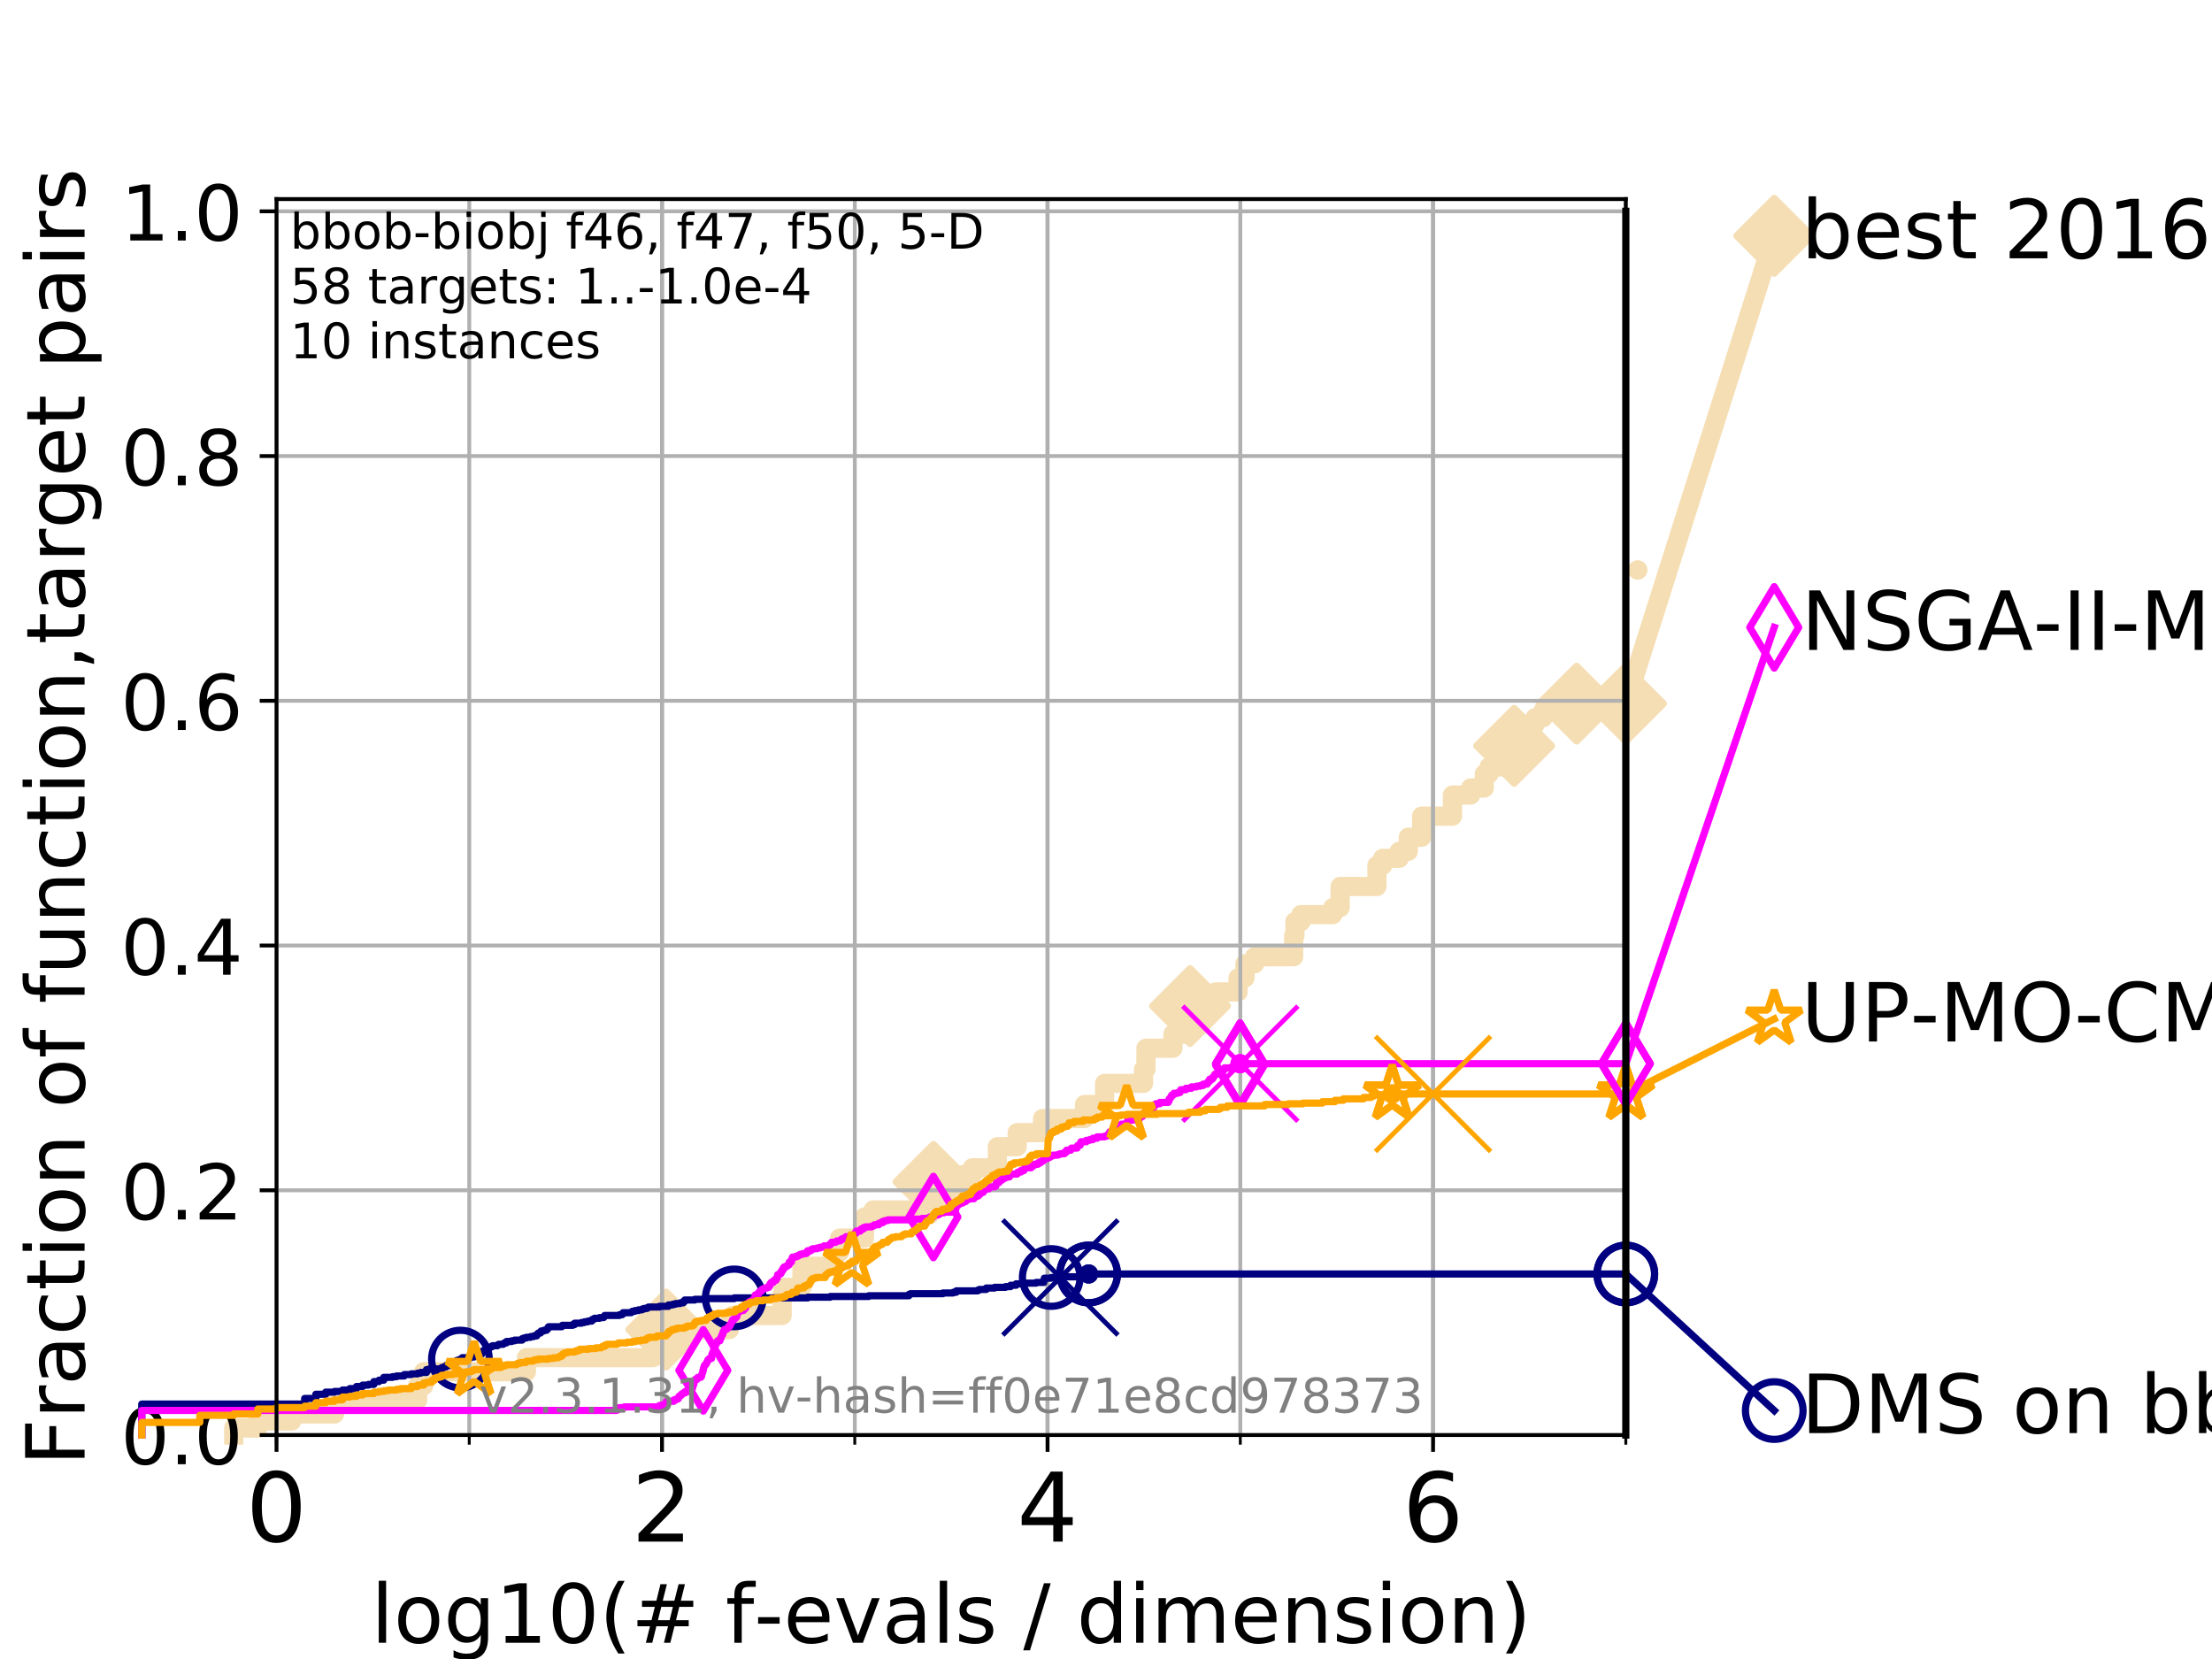 <?xml version="1.0" encoding="utf-8" standalone="no"?>
<!DOCTYPE svg PUBLIC "-//W3C//DTD SVG 1.1//EN"
  "http://www.w3.org/Graphics/SVG/1.1/DTD/svg11.dtd">
<!-- Created with matplotlib (https://matplotlib.org/) -->
<svg height="345.6pt" version="1.1" viewBox="0 0 460.8 345.6" width="460.8pt" xmlns="http://www.w3.org/2000/svg" xmlns:xlink="http://www.w3.org/1999/xlink">
 <defs>
  <style type="text/css">
*{stroke-linecap:butt;stroke-linejoin:round;}
  </style>
 </defs>
 <g id="figure_1">
  <g id="patch_1">
   <path d="M 0 345.6 
L 460.8 345.6 
L 460.8 0 
L 0 0 
z
" style="fill:#ffffff;"/>
  </g>
  <g id="axes_1">
   <g id="patch_2">
    <path d="M 57.6 298.944 
L 338.688 298.944 
L 338.688 41.472 
L 57.6 41.472 
z
" style="fill:#ffffff;"/>
   </g>
   <g id="line2d_1">
    <path d="M 48.692 298.944 
L 48.692 297.479 
L 53.709 297.479 
L 53.709 296.014 
L 60.78 296.014 
L 60.78 294.549 
L 69.688 294.549 
L 69.688 291.619 
L 87.01 291.619 
L 87.01 288.688 
L 88.256 288.688 
L 88.256 285.758 
L 109.668 285.758 
L 109.668 282.828 
L 136.035 282.828 
L 136.035 279.898 
L 138.795 279.898 
L 138.795 276.968 
L 151.928 276.968 
L 151.928 275.503 
L 152.662 275.503 
L 152.662 274.038 
L 162.938 274.038 
L 162.938 269.643 
L 163.16 269.643 
L 163.16 268.177 
L 167.06 268.177 
L 167.06 263.782 
L 173.791 263.782 
L 173.791 260.852 
L 174.909 260.852 
L 174.909 257.922 
L 180.08 257.922 
L 180.08 253.527 
L 181.888 253.527 
L 181.888 252.062 
L 193.224 252.062 
L 193.224 249.132 
L 194.457 249.132 
L 194.457 246.201 
L 199.098 246.201 
L 199.098 244.736 
L 202.556 244.736 
L 202.556 243.271 
L 207.774 243.271 
L 207.774 238.876 
L 211.896 238.876 
L 211.896 235.946 
L 217.19 235.946 
L 217.19 233.016 
L 225.929 233.016 
L 225.929 230.086 
L 230.113 230.086 
L 230.113 225.69 
L 238.212 225.69 
L 238.212 222.76 
L 238.726 222.76 
L 238.726 218.365 
L 244.34 218.365 
L 244.34 215.435 
L 247.669 215.435 
L 247.669 212.505 
L 247.915 212.505 
L 247.915 209.575 
L 253.249 209.575 
L 253.249 206.644 
L 257.912 206.644 
L 257.912 203.714 
L 259.348 203.714 
L 259.348 200.784 
L 261.346 200.784 
L 261.346 199.319 
L 269.49 199.319 
L 269.49 194.924 
L 269.76 194.924 
L 269.76 191.994 
L 271.016 191.994 
L 271.016 190.529 
L 277.645 190.529 
L 277.645 189.063 
L 279.174 189.063 
L 279.174 184.668 
L 286.84 184.668 
L 286.84 180.273 
L 288.034 180.273 
L 288.034 178.808 
L 291.479 178.808 
L 291.479 177.343 
L 293.379 177.343 
L 293.379 174.413 
L 296.15 174.413 
L 296.15 170.018 
L 302.574 170.018 
L 302.574 165.622 
L 306.355 165.622 
L 306.355 164.157 
L 309.201 164.157 
L 309.201 161.227 
L 310.187 161.227 
L 310.187 159.762 
L 315.055 159.762 
L 315.055 155.367 
L 315.423 155.367 
L 315.423 150.972 
L 319.783 150.972 
L 319.783 149.507 
L 321.456 149.507 
L 321.456 148.041 
L 328.439 148.041 
L 328.439 146.576 
L 338.688 146.576 
" style="fill:none;stroke:#f5deb3;stroke-linecap:square;stroke-width:4;"/>
   </g>
   <g id="line2d_2">
    <defs>
     <path d="M 0 7.778 
L 7.778 0 
L 0 -7.778 
L -7.778 0 
z
" id="mafd2530f17" style="stroke:#f5deb3;stroke-linejoin:miter;stroke-width:1.5;"/>
    </defs>
    <g>
     <use style="fill:#f5deb3;stroke:#f5deb3;stroke-linejoin:miter;stroke-width:1.5;" x="138.795" xlink:href="#mafd2530f17" y="276.968"/>
     <use style="fill:#f5deb3;stroke:#f5deb3;stroke-linejoin:miter;stroke-width:1.5;" x="194.457" xlink:href="#mafd2530f17" y="246.201"/>
     <use style="fill:#f5deb3;stroke:#f5deb3;stroke-linejoin:miter;stroke-width:1.5;" x="247.915" xlink:href="#mafd2530f17" y="209.575"/>
     <use style="fill:#f5deb3;stroke:#f5deb3;stroke-linejoin:miter;stroke-width:1.5;" x="315.423" xlink:href="#mafd2530f17" y="155.367"/>
     <use style="fill:#f5deb3;stroke:#f5deb3;stroke-linejoin:miter;stroke-width:1.5;" x="328.439" xlink:href="#mafd2530f17" y="146.576"/>
     <use style="fill:#f5deb3;stroke:#f5deb3;stroke-linejoin:miter;stroke-width:1.5;" x="338.688" xlink:href="#mafd2530f17" y="146.576"/>
    </g>
   </g>
   <g id="line2d_3">
    <path style="fill:none;stroke:#f5deb3;stroke-linecap:square;stroke-width:4;"/>
    <g/>
   </g>
   <g id="line2d_4">
    <path d="M 338.688 146.576 
L 369.608 49.12 
" style="fill:none;stroke:#f5deb3;stroke-linecap:square;stroke-width:4;"/>
    <g>
     <use style="fill:#f5deb3;stroke:#f5deb3;stroke-linejoin:miter;stroke-width:1.5;" x="338.688" xlink:href="#mafd2530f17" y="146.576"/>
     <use style="fill:#f5deb3;stroke:#f5deb3;stroke-linejoin:miter;stroke-width:1.5;" x="369.608" xlink:href="#mafd2530f17" y="49.12"/>
    </g>
   </g>
   <g id="matplotlib.axis_1">
    <g id="xtick_1">
     <g id="line2d_5">
      <path clip-path="url(#p95321503af)" d="M 57.6 298.944 
L 57.6 41.472 
" style="fill:none;stroke:#b0b0b0;stroke-linecap:square;stroke-width:0.8;"/>
     </g>
     <g id="line2d_6">
      <defs>
       <path d="M 0 0 
L 0 3.5 
" id="mc9fb75b37a" style="stroke:#000000;stroke-width:0.8;"/>
      </defs>
      <g>
       <use style="stroke:#000000;stroke-width:0.8;" x="57.6" xlink:href="#mc9fb75b37a" y="298.944"/>
      </g>
     </g>
     <g id="text_1">
      <!-- 0 -->
      <defs>
       <path d="M 31.781 66.406 
Q 24.172 66.406 20.328 58.906 
Q 16.5 51.422 16.5 36.375 
Q 16.5 21.391 20.328 13.891 
Q 24.172 6.391 31.781 6.391 
Q 39.453 6.391 43.281 13.891 
Q 47.125 21.391 47.125 36.375 
Q 47.125 51.422 43.281 58.906 
Q 39.453 66.406 31.781 66.406 
z
M 31.781 74.219 
Q 44.047 74.219 50.516 64.516 
Q 56.984 54.828 56.984 36.375 
Q 56.984 17.969 50.516 8.266 
Q 44.047 -1.422 31.781 -1.422 
Q 19.531 -1.422 13.062 8.266 
Q 6.594 17.969 6.594 36.375 
Q 6.594 54.828 13.062 64.516 
Q 19.531 74.219 31.781 74.219 
z
" id="DejaVuSans-48"/>
      </defs>
      <g transform="translate(51.237 321.141)scale(0.2 -0.2)">
       <use xlink:href="#DejaVuSans-48"/>
      </g>
     </g>
    </g>
    <g id="xtick_2">
     <g id="line2d_7">
      <path clip-path="url(#p95321503af)" d="M 137.911 298.944 
L 137.911 41.472 
" style="fill:none;stroke:#b0b0b0;stroke-linecap:square;stroke-width:0.8;"/>
     </g>
     <g id="line2d_8">
      <g>
       <use style="stroke:#000000;stroke-width:0.8;" x="137.911" xlink:href="#mc9fb75b37a" y="298.944"/>
      </g>
     </g>
     <g id="text_2">
      <!-- 2 -->
      <defs>
       <path d="M 19.188 8.297 
L 53.609 8.297 
L 53.609 0 
L 7.328 0 
L 7.328 8.297 
Q 12.938 14.109 22.625 23.891 
Q 32.328 33.688 34.812 36.531 
Q 39.547 41.844 41.422 45.531 
Q 43.312 49.219 43.312 52.781 
Q 43.312 58.594 39.234 62.25 
Q 35.156 65.922 28.609 65.922 
Q 23.969 65.922 18.812 64.312 
Q 13.672 62.703 7.812 59.422 
L 7.812 69.391 
Q 13.766 71.781 18.938 73 
Q 24.125 74.219 28.422 74.219 
Q 39.75 74.219 46.484 68.547 
Q 53.219 62.891 53.219 53.422 
Q 53.219 48.922 51.531 44.891 
Q 49.859 40.875 45.406 35.406 
Q 44.188 33.984 37.641 27.219 
Q 31.109 20.453 19.188 8.297 
z
" id="DejaVuSans-50"/>
      </defs>
      <g transform="translate(131.548 321.141)scale(0.2 -0.2)">
       <use xlink:href="#DejaVuSans-50"/>
      </g>
     </g>
    </g>
    <g id="xtick_3">
     <g id="line2d_9">
      <path clip-path="url(#p95321503af)" d="M 218.222 298.944 
L 218.222 41.472 
" style="fill:none;stroke:#b0b0b0;stroke-linecap:square;stroke-width:0.8;"/>
     </g>
     <g id="line2d_10">
      <g>
       <use style="stroke:#000000;stroke-width:0.8;" x="218.222" xlink:href="#mc9fb75b37a" y="298.944"/>
      </g>
     </g>
     <g id="text_3">
      <!-- 4 -->
      <defs>
       <path d="M 37.797 64.312 
L 12.891 25.391 
L 37.797 25.391 
z
M 35.203 72.906 
L 47.609 72.906 
L 47.609 25.391 
L 58.016 25.391 
L 58.016 17.188 
L 47.609 17.188 
L 47.609 0 
L 37.797 0 
L 37.797 17.188 
L 4.891 17.188 
L 4.891 26.703 
z
" id="DejaVuSans-52"/>
      </defs>
      <g transform="translate(211.859 321.141)scale(0.2 -0.2)">
       <use xlink:href="#DejaVuSans-52"/>
      </g>
     </g>
    </g>
    <g id="xtick_4">
     <g id="line2d_11">
      <path clip-path="url(#p95321503af)" d="M 298.533 298.944 
L 298.533 41.472 
" style="fill:none;stroke:#b0b0b0;stroke-linecap:square;stroke-width:0.8;"/>
     </g>
     <g id="line2d_12">
      <g>
       <use style="stroke:#000000;stroke-width:0.8;" x="298.533" xlink:href="#mc9fb75b37a" y="298.944"/>
      </g>
     </g>
     <g id="text_4">
      <!-- 6 -->
      <defs>
       <path d="M 33.016 40.375 
Q 26.375 40.375 22.484 35.828 
Q 18.609 31.297 18.609 23.391 
Q 18.609 15.531 22.484 10.953 
Q 26.375 6.391 33.016 6.391 
Q 39.656 6.391 43.531 10.953 
Q 47.406 15.531 47.406 23.391 
Q 47.406 31.297 43.531 35.828 
Q 39.656 40.375 33.016 40.375 
z
M 52.594 71.297 
L 52.594 62.312 
Q 48.875 64.062 45.094 64.984 
Q 41.312 65.922 37.594 65.922 
Q 27.828 65.922 22.672 59.328 
Q 17.531 52.734 16.797 39.406 
Q 19.672 43.656 24.016 45.922 
Q 28.375 48.188 33.594 48.188 
Q 44.578 48.188 50.953 41.516 
Q 57.328 34.859 57.328 23.391 
Q 57.328 12.156 50.688 5.359 
Q 44.047 -1.422 33.016 -1.422 
Q 20.359 -1.422 13.672 8.266 
Q 6.984 17.969 6.984 36.375 
Q 6.984 53.656 15.188 63.938 
Q 23.391 74.219 37.203 74.219 
Q 40.922 74.219 44.703 73.484 
Q 48.484 72.75 52.594 71.297 
z
" id="DejaVuSans-54"/>
      </defs>
      <g transform="translate(292.17 321.141)scale(0.2 -0.2)">
       <use xlink:href="#DejaVuSans-54"/>
      </g>
     </g>
    </g>
    <g id="xtick_5">
     <g id="line2d_13">
      <path clip-path="url(#p95321503af)" d="M 57.6 298.944 
L 57.6 41.472 
" style="fill:none;stroke:#b0b0b0;stroke-linecap:square;stroke-width:0.8;"/>
     </g>
     <g id="line2d_14">
      <defs>
       <path d="M 0 0 
L 0 2 
" id="mae40c0f671" style="stroke:#000000;stroke-width:0.6;"/>
      </defs>
      <g>
       <use style="stroke:#000000;stroke-width:0.6;" x="57.6" xlink:href="#mae40c0f671" y="298.944"/>
      </g>
     </g>
    </g>
    <g id="xtick_6">
     <g id="line2d_15">
      <path clip-path="url(#p95321503af)" d="M 97.755 298.944 
L 97.755 41.472 
" style="fill:none;stroke:#b0b0b0;stroke-linecap:square;stroke-width:0.8;"/>
     </g>
     <g id="line2d_16">
      <g>
       <use style="stroke:#000000;stroke-width:0.6;" x="97.755" xlink:href="#mae40c0f671" y="298.944"/>
      </g>
     </g>
    </g>
    <g id="xtick_7">
     <g id="line2d_17">
      <path clip-path="url(#p95321503af)" d="M 137.911 298.944 
L 137.911 41.472 
" style="fill:none;stroke:#b0b0b0;stroke-linecap:square;stroke-width:0.8;"/>
     </g>
     <g id="line2d_18">
      <g>
       <use style="stroke:#000000;stroke-width:0.6;" x="137.911" xlink:href="#mae40c0f671" y="298.944"/>
      </g>
     </g>
    </g>
    <g id="xtick_8">
     <g id="line2d_19">
      <path clip-path="url(#p95321503af)" d="M 178.066 298.944 
L 178.066 41.472 
" style="fill:none;stroke:#b0b0b0;stroke-linecap:square;stroke-width:0.8;"/>
     </g>
     <g id="line2d_20">
      <g>
       <use style="stroke:#000000;stroke-width:0.6;" x="178.066" xlink:href="#mae40c0f671" y="298.944"/>
      </g>
     </g>
    </g>
    <g id="xtick_9">
     <g id="line2d_21">
      <path clip-path="url(#p95321503af)" d="M 218.222 298.944 
L 218.222 41.472 
" style="fill:none;stroke:#b0b0b0;stroke-linecap:square;stroke-width:0.8;"/>
     </g>
     <g id="line2d_22">
      <g>
       <use style="stroke:#000000;stroke-width:0.6;" x="218.222" xlink:href="#mae40c0f671" y="298.944"/>
      </g>
     </g>
    </g>
    <g id="xtick_10">
     <g id="line2d_23">
      <path clip-path="url(#p95321503af)" d="M 258.377 298.944 
L 258.377 41.472 
" style="fill:none;stroke:#b0b0b0;stroke-linecap:square;stroke-width:0.8;"/>
     </g>
     <g id="line2d_24">
      <g>
       <use style="stroke:#000000;stroke-width:0.6;" x="258.377" xlink:href="#mae40c0f671" y="298.944"/>
      </g>
     </g>
    </g>
    <g id="xtick_11">
     <g id="line2d_25">
      <path clip-path="url(#p95321503af)" d="M 298.533 298.944 
L 298.533 41.472 
" style="fill:none;stroke:#b0b0b0;stroke-linecap:square;stroke-width:0.8;"/>
     </g>
     <g id="line2d_26">
      <g>
       <use style="stroke:#000000;stroke-width:0.6;" x="298.533" xlink:href="#mae40c0f671" y="298.944"/>
      </g>
     </g>
    </g>
    <g id="xtick_12">
     <g id="line2d_27">
      <path clip-path="url(#p95321503af)" d="M 338.688 298.944 
L 338.688 41.472 
" style="fill:none;stroke:#b0b0b0;stroke-linecap:square;stroke-width:0.8;"/>
     </g>
     <g id="line2d_28">
      <g>
       <use style="stroke:#000000;stroke-width:0.6;" x="338.688" xlink:href="#mae40c0f671" y="298.944"/>
      </g>
     </g>
    </g>
    <g id="text_5">
     <!-- log10(# f-evals / dimension) -->
     <defs>
      <path d="M 9.422 75.984 
L 18.406 75.984 
L 18.406 0 
L 9.422 0 
z
" id="DejaVuSans-108"/>
      <path d="M 30.609 48.391 
Q 23.391 48.391 19.188 42.75 
Q 14.984 37.109 14.984 27.297 
Q 14.984 17.484 19.156 11.844 
Q 23.344 6.203 30.609 6.203 
Q 37.797 6.203 41.984 11.859 
Q 46.188 17.531 46.188 27.297 
Q 46.188 37.016 41.984 42.703 
Q 37.797 48.391 30.609 48.391 
z
M 30.609 56 
Q 42.328 56 49.016 48.375 
Q 55.719 40.766 55.719 27.297 
Q 55.719 13.875 49.016 6.219 
Q 42.328 -1.422 30.609 -1.422 
Q 18.844 -1.422 12.172 6.219 
Q 5.516 13.875 5.516 27.297 
Q 5.516 40.766 12.172 48.375 
Q 18.844 56 30.609 56 
z
" id="DejaVuSans-111"/>
      <path d="M 45.406 27.984 
Q 45.406 37.75 41.375 43.109 
Q 37.359 48.484 30.078 48.484 
Q 22.859 48.484 18.828 43.109 
Q 14.797 37.75 14.797 27.984 
Q 14.797 18.266 18.828 12.891 
Q 22.859 7.516 30.078 7.516 
Q 37.359 7.516 41.375 12.891 
Q 45.406 18.266 45.406 27.984 
z
M 54.391 6.781 
Q 54.391 -7.172 48.188 -13.984 
Q 42 -20.797 29.203 -20.797 
Q 24.469 -20.797 20.266 -20.094 
Q 16.062 -19.391 12.109 -17.922 
L 12.109 -9.188 
Q 16.062 -11.328 19.922 -12.344 
Q 23.781 -13.375 27.781 -13.375 
Q 36.625 -13.375 41.016 -8.766 
Q 45.406 -4.156 45.406 5.172 
L 45.406 9.625 
Q 42.625 4.781 38.281 2.391 
Q 33.938 0 27.875 0 
Q 17.828 0 11.672 7.656 
Q 5.516 15.328 5.516 27.984 
Q 5.516 40.672 11.672 48.328 
Q 17.828 56 27.875 56 
Q 33.938 56 38.281 53.609 
Q 42.625 51.219 45.406 46.391 
L 45.406 54.688 
L 54.391 54.688 
z
" id="DejaVuSans-103"/>
      <path d="M 12.406 8.297 
L 28.516 8.297 
L 28.516 63.922 
L 10.984 60.406 
L 10.984 69.391 
L 28.422 72.906 
L 38.281 72.906 
L 38.281 8.297 
L 54.391 8.297 
L 54.391 0 
L 12.406 0 
z
" id="DejaVuSans-49"/>
      <path d="M 31 75.875 
Q 24.469 64.656 21.281 53.656 
Q 18.109 42.672 18.109 31.391 
Q 18.109 20.125 21.312 9.062 
Q 24.516 -2 31 -13.188 
L 23.188 -13.188 
Q 15.875 -1.703 12.234 9.375 
Q 8.594 20.453 8.594 31.391 
Q 8.594 42.281 12.203 53.312 
Q 15.828 64.359 23.188 75.875 
z
" id="DejaVuSans-40"/>
      <path d="M 51.125 44 
L 36.922 44 
L 32.812 27.688 
L 47.125 27.688 
z
M 43.797 71.781 
L 38.719 51.516 
L 52.984 51.516 
L 58.109 71.781 
L 65.922 71.781 
L 60.891 51.516 
L 76.125 51.516 
L 76.125 44 
L 58.984 44 
L 54.984 27.688 
L 70.516 27.688 
L 70.516 20.219 
L 53.078 20.219 
L 48 0 
L 40.188 0 
L 45.219 20.219 
L 30.906 20.219 
L 25.875 0 
L 18.016 0 
L 23.094 20.219 
L 7.719 20.219 
L 7.719 27.688 
L 24.906 27.688 
L 29 44 
L 13.281 44 
L 13.281 51.516 
L 30.906 51.516 
L 35.891 71.781 
z
" id="DejaVuSans-35"/>
      <path id="DejaVuSans-32"/>
      <path d="M 37.109 75.984 
L 37.109 68.5 
L 28.516 68.5 
Q 23.688 68.5 21.797 66.547 
Q 19.922 64.594 19.922 59.516 
L 19.922 54.688 
L 34.719 54.688 
L 34.719 47.703 
L 19.922 47.703 
L 19.922 0 
L 10.891 0 
L 10.891 47.703 
L 2.297 47.703 
L 2.297 54.688 
L 10.891 54.688 
L 10.891 58.5 
Q 10.891 67.625 15.141 71.797 
Q 19.391 75.984 28.609 75.984 
z
" id="DejaVuSans-102"/>
      <path d="M 4.891 31.391 
L 31.203 31.391 
L 31.203 23.391 
L 4.891 23.391 
z
" id="DejaVuSans-45"/>
      <path d="M 56.203 29.594 
L 56.203 25.203 
L 14.891 25.203 
Q 15.484 15.922 20.484 11.062 
Q 25.484 6.203 34.422 6.203 
Q 39.594 6.203 44.453 7.469 
Q 49.312 8.734 54.109 11.281 
L 54.109 2.781 
Q 49.266 0.734 44.188 -0.344 
Q 39.109 -1.422 33.891 -1.422 
Q 20.797 -1.422 13.156 6.188 
Q 5.516 13.812 5.516 26.812 
Q 5.516 40.234 12.766 48.109 
Q 20.016 56 32.328 56 
Q 43.359 56 49.781 48.891 
Q 56.203 41.797 56.203 29.594 
z
M 47.219 32.234 
Q 47.125 39.594 43.094 43.984 
Q 39.062 48.391 32.422 48.391 
Q 24.906 48.391 20.391 44.141 
Q 15.875 39.891 15.188 32.172 
z
" id="DejaVuSans-101"/>
      <path d="M 2.984 54.688 
L 12.5 54.688 
L 29.594 8.797 
L 46.688 54.688 
L 56.203 54.688 
L 35.688 0 
L 23.484 0 
z
" id="DejaVuSans-118"/>
      <path d="M 34.281 27.484 
Q 23.391 27.484 19.188 25 
Q 14.984 22.516 14.984 16.5 
Q 14.984 11.719 18.141 8.906 
Q 21.297 6.109 26.703 6.109 
Q 34.188 6.109 38.703 11.406 
Q 43.219 16.703 43.219 25.484 
L 43.219 27.484 
z
M 52.203 31.203 
L 52.203 0 
L 43.219 0 
L 43.219 8.297 
Q 40.141 3.328 35.547 0.953 
Q 30.953 -1.422 24.312 -1.422 
Q 15.922 -1.422 10.953 3.297 
Q 6 8.016 6 15.922 
Q 6 25.141 12.172 29.828 
Q 18.359 34.516 30.609 34.516 
L 43.219 34.516 
L 43.219 35.406 
Q 43.219 41.609 39.141 45 
Q 35.062 48.391 27.688 48.391 
Q 23 48.391 18.547 47.266 
Q 14.109 46.141 10.016 43.891 
L 10.016 52.203 
Q 14.938 54.109 19.578 55.047 
Q 24.219 56 28.609 56 
Q 40.484 56 46.344 49.844 
Q 52.203 43.703 52.203 31.203 
z
" id="DejaVuSans-97"/>
      <path d="M 44.281 53.078 
L 44.281 44.578 
Q 40.484 46.531 36.375 47.5 
Q 32.281 48.484 27.875 48.484 
Q 21.188 48.484 17.844 46.438 
Q 14.5 44.391 14.5 40.281 
Q 14.5 37.156 16.891 35.375 
Q 19.281 33.594 26.516 31.984 
L 29.594 31.297 
Q 39.156 29.25 43.188 25.516 
Q 47.219 21.781 47.219 15.094 
Q 47.219 7.469 41.188 3.016 
Q 35.156 -1.422 24.609 -1.422 
Q 20.219 -1.422 15.453 -0.562 
Q 10.688 0.297 5.422 2 
L 5.422 11.281 
Q 10.406 8.688 15.234 7.391 
Q 20.062 6.109 24.812 6.109 
Q 31.156 6.109 34.562 8.281 
Q 37.984 10.453 37.984 14.406 
Q 37.984 18.062 35.516 20.016 
Q 33.062 21.969 24.703 23.781 
L 21.578 24.516 
Q 13.234 26.266 9.516 29.906 
Q 5.812 33.547 5.812 39.891 
Q 5.812 47.609 11.281 51.797 
Q 16.75 56 26.812 56 
Q 31.781 56 36.172 55.266 
Q 40.578 54.547 44.281 53.078 
z
" id="DejaVuSans-115"/>
      <path d="M 25.391 72.906 
L 33.688 72.906 
L 8.297 -9.281 
L 0 -9.281 
z
" id="DejaVuSans-47"/>
      <path d="M 45.406 46.391 
L 45.406 75.984 
L 54.391 75.984 
L 54.391 0 
L 45.406 0 
L 45.406 8.203 
Q 42.578 3.328 38.25 0.953 
Q 33.938 -1.422 27.875 -1.422 
Q 17.969 -1.422 11.734 6.484 
Q 5.516 14.406 5.516 27.297 
Q 5.516 40.188 11.734 48.094 
Q 17.969 56 27.875 56 
Q 33.938 56 38.25 53.625 
Q 42.578 51.266 45.406 46.391 
z
M 14.797 27.297 
Q 14.797 17.391 18.875 11.75 
Q 22.953 6.109 30.078 6.109 
Q 37.203 6.109 41.297 11.75 
Q 45.406 17.391 45.406 27.297 
Q 45.406 37.203 41.297 42.844 
Q 37.203 48.484 30.078 48.484 
Q 22.953 48.484 18.875 42.844 
Q 14.797 37.203 14.797 27.297 
z
" id="DejaVuSans-100"/>
      <path d="M 9.422 54.688 
L 18.406 54.688 
L 18.406 0 
L 9.422 0 
z
M 9.422 75.984 
L 18.406 75.984 
L 18.406 64.594 
L 9.422 64.594 
z
" id="DejaVuSans-105"/>
      <path d="M 52 44.188 
Q 55.375 50.25 60.062 53.125 
Q 64.75 56 71.094 56 
Q 79.641 56 84.281 50.016 
Q 88.922 44.047 88.922 33.016 
L 88.922 0 
L 79.891 0 
L 79.891 32.719 
Q 79.891 40.578 77.094 44.375 
Q 74.312 48.188 68.609 48.188 
Q 61.625 48.188 57.562 43.547 
Q 53.516 38.922 53.516 30.906 
L 53.516 0 
L 44.484 0 
L 44.484 32.719 
Q 44.484 40.625 41.703 44.406 
Q 38.922 48.188 33.109 48.188 
Q 26.219 48.188 22.156 43.531 
Q 18.109 38.875 18.109 30.906 
L 18.109 0 
L 9.078 0 
L 9.078 54.688 
L 18.109 54.688 
L 18.109 46.188 
Q 21.188 51.219 25.484 53.609 
Q 29.781 56 35.688 56 
Q 41.656 56 45.828 52.969 
Q 50 49.953 52 44.188 
z
" id="DejaVuSans-109"/>
      <path d="M 54.891 33.016 
L 54.891 0 
L 45.906 0 
L 45.906 32.719 
Q 45.906 40.484 42.875 44.328 
Q 39.844 48.188 33.797 48.188 
Q 26.516 48.188 22.312 43.547 
Q 18.109 38.922 18.109 30.906 
L 18.109 0 
L 9.078 0 
L 9.078 54.688 
L 18.109 54.688 
L 18.109 46.188 
Q 21.344 51.125 25.703 53.562 
Q 30.078 56 35.797 56 
Q 45.219 56 50.047 50.172 
Q 54.891 44.344 54.891 33.016 
z
" id="DejaVuSans-110"/>
      <path d="M 8.016 75.875 
L 15.828 75.875 
Q 23.141 64.359 26.781 53.312 
Q 30.422 42.281 30.422 31.391 
Q 30.422 20.453 26.781 9.375 
Q 23.141 -1.703 15.828 -13.188 
L 8.016 -13.188 
Q 14.5 -2 17.703 9.062 
Q 20.906 20.125 20.906 31.391 
Q 20.906 42.672 17.703 53.656 
Q 14.5 64.656 8.016 75.875 
z
" id="DejaVuSans-41"/>
     </defs>
     <g transform="translate(77.303 342.218)scale(0.17 -0.17)">
      <use xlink:href="#DejaVuSans-108"/>
      <use x="27.783" xlink:href="#DejaVuSans-111"/>
      <use x="88.965" xlink:href="#DejaVuSans-103"/>
      <use x="152.441" xlink:href="#DejaVuSans-49"/>
      <use x="216.064" xlink:href="#DejaVuSans-48"/>
      <use x="279.688" xlink:href="#DejaVuSans-40"/>
      <use x="318.701" xlink:href="#DejaVuSans-35"/>
      <use x="402.49" xlink:href="#DejaVuSans-32"/>
      <use x="434.277" xlink:href="#DejaVuSans-102"/>
      <use x="469.404" xlink:href="#DejaVuSans-45"/>
      <use x="505.488" xlink:href="#DejaVuSans-101"/>
      <use x="567.012" xlink:href="#DejaVuSans-118"/>
      <use x="626.191" xlink:href="#DejaVuSans-97"/>
      <use x="687.471" xlink:href="#DejaVuSans-108"/>
      <use x="715.254" xlink:href="#DejaVuSans-115"/>
      <use x="767.354" xlink:href="#DejaVuSans-32"/>
      <use x="799.141" xlink:href="#DejaVuSans-47"/>
      <use x="832.832" xlink:href="#DejaVuSans-32"/>
      <use x="864.619" xlink:href="#DejaVuSans-100"/>
      <use x="928.096" xlink:href="#DejaVuSans-105"/>
      <use x="955.879" xlink:href="#DejaVuSans-109"/>
      <use x="1053.291" xlink:href="#DejaVuSans-101"/>
      <use x="1114.814" xlink:href="#DejaVuSans-110"/>
      <use x="1178.193" xlink:href="#DejaVuSans-115"/>
      <use x="1230.293" xlink:href="#DejaVuSans-105"/>
      <use x="1258.076" xlink:href="#DejaVuSans-111"/>
      <use x="1319.258" xlink:href="#DejaVuSans-110"/>
      <use x="1382.637" xlink:href="#DejaVuSans-41"/>
     </g>
    </g>
   </g>
   <g id="matplotlib.axis_2">
    <g id="ytick_1">
     <g id="line2d_29">
      <path clip-path="url(#p95321503af)" d="M 57.6 298.944 
L 338.688 298.944 
" style="fill:none;stroke:#b0b0b0;stroke-linecap:square;stroke-width:0.8;"/>
     </g>
     <g id="line2d_30">
      <defs>
       <path d="M 0 0 
L -3.5 0 
" id="m385c1e0db2" style="stroke:#000000;stroke-width:0.8;"/>
      </defs>
      <g>
       <use style="stroke:#000000;stroke-width:0.8;" x="57.6" xlink:href="#m385c1e0db2" y="298.944"/>
      </g>
     </g>
     <g id="text_6">
      <!-- 0.0 -->
      <defs>
       <path d="M 10.688 12.406 
L 21 12.406 
L 21 0 
L 10.688 0 
z
" id="DejaVuSans-46"/>
      </defs>
      <g transform="translate(25.155 305.023)scale(0.16 -0.16)">
       <use xlink:href="#DejaVuSans-48"/>
       <use x="63.623" xlink:href="#DejaVuSans-46"/>
       <use x="95.41" xlink:href="#DejaVuSans-48"/>
      </g>
     </g>
    </g>
    <g id="ytick_2">
     <g id="line2d_31">
      <path clip-path="url(#p95321503af)" d="M 57.6 247.959 
L 338.688 247.959 
" style="fill:none;stroke:#b0b0b0;stroke-linecap:square;stroke-width:0.8;"/>
     </g>
     <g id="line2d_32">
      <g>
       <use style="stroke:#000000;stroke-width:0.8;" x="57.6" xlink:href="#m385c1e0db2" y="247.959"/>
      </g>
     </g>
     <g id="text_7">
      <!-- 0.2 -->
      <g transform="translate(25.155 254.038)scale(0.16 -0.16)">
       <use xlink:href="#DejaVuSans-48"/>
       <use x="63.623" xlink:href="#DejaVuSans-46"/>
       <use x="95.41" xlink:href="#DejaVuSans-50"/>
      </g>
     </g>
    </g>
    <g id="ytick_3">
     <g id="line2d_33">
      <path clip-path="url(#p95321503af)" d="M 57.6 196.975 
L 338.688 196.975 
" style="fill:none;stroke:#b0b0b0;stroke-linecap:square;stroke-width:0.8;"/>
     </g>
     <g id="line2d_34">
      <g>
       <use style="stroke:#000000;stroke-width:0.8;" x="57.6" xlink:href="#m385c1e0db2" y="196.975"/>
      </g>
     </g>
     <g id="text_8">
      <!-- 0.4 -->
      <g transform="translate(25.155 203.054)scale(0.16 -0.16)">
       <use xlink:href="#DejaVuSans-48"/>
       <use x="63.623" xlink:href="#DejaVuSans-46"/>
       <use x="95.41" xlink:href="#DejaVuSans-52"/>
      </g>
     </g>
    </g>
    <g id="ytick_4">
     <g id="line2d_35">
      <path clip-path="url(#p95321503af)" d="M 57.6 145.99 
L 338.688 145.99 
" style="fill:none;stroke:#b0b0b0;stroke-linecap:square;stroke-width:0.8;"/>
     </g>
     <g id="line2d_36">
      <g>
       <use style="stroke:#000000;stroke-width:0.8;" x="57.6" xlink:href="#m385c1e0db2" y="145.99"/>
      </g>
     </g>
     <g id="text_9">
      <!-- 0.6 -->
      <g transform="translate(25.155 152.069)scale(0.16 -0.16)">
       <use xlink:href="#DejaVuSans-48"/>
       <use x="63.623" xlink:href="#DejaVuSans-46"/>
       <use x="95.41" xlink:href="#DejaVuSans-54"/>
      </g>
     </g>
    </g>
    <g id="ytick_5">
     <g id="line2d_37">
      <path clip-path="url(#p95321503af)" d="M 57.6 95.006 
L 338.688 95.006 
" style="fill:none;stroke:#b0b0b0;stroke-linecap:square;stroke-width:0.8;"/>
     </g>
     <g id="line2d_38">
      <g>
       <use style="stroke:#000000;stroke-width:0.8;" x="57.6" xlink:href="#m385c1e0db2" y="95.006"/>
      </g>
     </g>
     <g id="text_10">
      <!-- 0.8 -->
      <defs>
       <path d="M 31.781 34.625 
Q 24.75 34.625 20.719 30.859 
Q 16.703 27.094 16.703 20.516 
Q 16.703 13.922 20.719 10.156 
Q 24.75 6.391 31.781 6.391 
Q 38.812 6.391 42.859 10.172 
Q 46.922 13.969 46.922 20.516 
Q 46.922 27.094 42.891 30.859 
Q 38.875 34.625 31.781 34.625 
z
M 21.922 38.812 
Q 15.578 40.375 12.031 44.719 
Q 8.5 49.078 8.5 55.328 
Q 8.5 64.062 14.719 69.141 
Q 20.953 74.219 31.781 74.219 
Q 42.672 74.219 48.875 69.141 
Q 55.078 64.062 55.078 55.328 
Q 55.078 49.078 51.531 44.719 
Q 48 40.375 41.703 38.812 
Q 48.828 37.156 52.797 32.312 
Q 56.781 27.484 56.781 20.516 
Q 56.781 9.906 50.312 4.234 
Q 43.844 -1.422 31.781 -1.422 
Q 19.734 -1.422 13.25 4.234 
Q 6.781 9.906 6.781 20.516 
Q 6.781 27.484 10.781 32.312 
Q 14.797 37.156 21.922 38.812 
z
M 18.312 54.391 
Q 18.312 48.734 21.844 45.562 
Q 25.391 42.391 31.781 42.391 
Q 38.141 42.391 41.719 45.562 
Q 45.312 48.734 45.312 54.391 
Q 45.312 60.062 41.719 63.234 
Q 38.141 66.406 31.781 66.406 
Q 25.391 66.406 21.844 63.234 
Q 18.312 60.062 18.312 54.391 
z
" id="DejaVuSans-56"/>
      </defs>
      <g transform="translate(25.155 101.085)scale(0.16 -0.16)">
       <use xlink:href="#DejaVuSans-48"/>
       <use x="63.623" xlink:href="#DejaVuSans-46"/>
       <use x="95.41" xlink:href="#DejaVuSans-56"/>
      </g>
     </g>
    </g>
    <g id="ytick_6">
     <g id="line2d_39">
      <path clip-path="url(#p95321503af)" d="M 57.6 44.021 
L 338.688 44.021 
" style="fill:none;stroke:#b0b0b0;stroke-linecap:square;stroke-width:0.8;"/>
     </g>
     <g id="line2d_40">
      <g>
       <use style="stroke:#000000;stroke-width:0.8;" x="57.6" xlink:href="#m385c1e0db2" y="44.021"/>
      </g>
     </g>
     <g id="text_11">
      <!-- 1.0 -->
      <g transform="translate(25.155 50.1)scale(0.16 -0.16)">
       <use xlink:href="#DejaVuSans-49"/>
       <use x="63.623" xlink:href="#DejaVuSans-46"/>
       <use x="95.41" xlink:href="#DejaVuSans-48"/>
      </g>
     </g>
    </g>
    <g id="text_12">
     <!-- Fraction of function,target pairs -->
     <defs>
      <path d="M 9.812 72.906 
L 51.703 72.906 
L 51.703 64.594 
L 19.672 64.594 
L 19.672 43.109 
L 48.578 43.109 
L 48.578 34.812 
L 19.672 34.812 
L 19.672 0 
L 9.812 0 
z
" id="DejaVuSans-70"/>
      <path d="M 41.109 46.297 
Q 39.594 47.172 37.812 47.578 
Q 36.031 48 33.891 48 
Q 26.266 48 22.188 43.047 
Q 18.109 38.094 18.109 28.812 
L 18.109 0 
L 9.078 0 
L 9.078 54.688 
L 18.109 54.688 
L 18.109 46.188 
Q 20.953 51.172 25.484 53.578 
Q 30.031 56 36.531 56 
Q 37.453 56 38.578 55.875 
Q 39.703 55.766 41.062 55.516 
z
" id="DejaVuSans-114"/>
      <path d="M 48.781 52.594 
L 48.781 44.188 
Q 44.969 46.297 41.141 47.344 
Q 37.312 48.391 33.406 48.391 
Q 24.656 48.391 19.812 42.844 
Q 14.984 37.312 14.984 27.297 
Q 14.984 17.281 19.812 11.734 
Q 24.656 6.203 33.406 6.203 
Q 37.312 6.203 41.141 7.25 
Q 44.969 8.297 48.781 10.406 
L 48.781 2.094 
Q 45.016 0.344 40.984 -0.531 
Q 36.969 -1.422 32.422 -1.422 
Q 20.062 -1.422 12.781 6.344 
Q 5.516 14.109 5.516 27.297 
Q 5.516 40.672 12.859 48.328 
Q 20.219 56 33.016 56 
Q 37.156 56 41.109 55.141 
Q 45.062 54.297 48.781 52.594 
z
" id="DejaVuSans-99"/>
      <path d="M 18.312 70.219 
L 18.312 54.688 
L 36.812 54.688 
L 36.812 47.703 
L 18.312 47.703 
L 18.312 18.016 
Q 18.312 11.328 20.141 9.422 
Q 21.969 7.516 27.594 7.516 
L 36.812 7.516 
L 36.812 0 
L 27.594 0 
Q 17.188 0 13.234 3.875 
Q 9.281 7.766 9.281 18.016 
L 9.281 47.703 
L 2.688 47.703 
L 2.688 54.688 
L 9.281 54.688 
L 9.281 70.219 
z
" id="DejaVuSans-116"/>
      <path d="M 8.5 21.578 
L 8.5 54.688 
L 17.484 54.688 
L 17.484 21.922 
Q 17.484 14.156 20.5 10.266 
Q 23.531 6.391 29.594 6.391 
Q 36.859 6.391 41.078 11.031 
Q 45.312 15.672 45.312 23.688 
L 45.312 54.688 
L 54.297 54.688 
L 54.297 0 
L 45.312 0 
L 45.312 8.406 
Q 42.047 3.422 37.719 1 
Q 33.406 -1.422 27.688 -1.422 
Q 18.266 -1.422 13.375 4.438 
Q 8.5 10.297 8.5 21.578 
z
M 31.109 56 
z
" id="DejaVuSans-117"/>
      <path d="M 11.719 12.406 
L 22.016 12.406 
L 22.016 4 
L 14.016 -11.625 
L 7.719 -11.625 
L 11.719 4 
z
" id="DejaVuSans-44"/>
      <path d="M 18.109 8.203 
L 18.109 -20.797 
L 9.078 -20.797 
L 9.078 54.688 
L 18.109 54.688 
L 18.109 46.391 
Q 20.953 51.266 25.266 53.625 
Q 29.594 56 35.594 56 
Q 45.562 56 51.781 48.094 
Q 58.016 40.188 58.016 27.297 
Q 58.016 14.406 51.781 6.484 
Q 45.562 -1.422 35.594 -1.422 
Q 29.594 -1.422 25.266 0.953 
Q 20.953 3.328 18.109 8.203 
z
M 48.688 27.297 
Q 48.688 37.203 44.609 42.844 
Q 40.531 48.484 33.406 48.484 
Q 26.266 48.484 22.188 42.844 
Q 18.109 37.203 18.109 27.297 
Q 18.109 17.391 22.188 11.75 
Q 26.266 6.109 33.406 6.109 
Q 40.531 6.109 44.609 11.75 
Q 48.688 17.391 48.688 27.297 
z
" id="DejaVuSans-112"/>
     </defs>
     <g transform="translate(17.62 305.347)rotate(-90)scale(0.17 -0.17)">
      <use xlink:href="#DejaVuSans-70"/>
      <use x="57.41" xlink:href="#DejaVuSans-114"/>
      <use x="98.523" xlink:href="#DejaVuSans-97"/>
      <use x="159.803" xlink:href="#DejaVuSans-99"/>
      <use x="214.783" xlink:href="#DejaVuSans-116"/>
      <use x="253.992" xlink:href="#DejaVuSans-105"/>
      <use x="281.775" xlink:href="#DejaVuSans-111"/>
      <use x="342.957" xlink:href="#DejaVuSans-110"/>
      <use x="406.336" xlink:href="#DejaVuSans-32"/>
      <use x="438.123" xlink:href="#DejaVuSans-111"/>
      <use x="499.305" xlink:href="#DejaVuSans-102"/>
      <use x="534.51" xlink:href="#DejaVuSans-32"/>
      <use x="566.297" xlink:href="#DejaVuSans-102"/>
      <use x="601.502" xlink:href="#DejaVuSans-117"/>
      <use x="664.881" xlink:href="#DejaVuSans-110"/>
      <use x="728.26" xlink:href="#DejaVuSans-99"/>
      <use x="783.24" xlink:href="#DejaVuSans-116"/>
      <use x="822.449" xlink:href="#DejaVuSans-105"/>
      <use x="850.232" xlink:href="#DejaVuSans-111"/>
      <use x="911.414" xlink:href="#DejaVuSans-110"/>
      <use x="974.793" xlink:href="#DejaVuSans-44"/>
      <use x="1006.58" xlink:href="#DejaVuSans-116"/>
      <use x="1045.789" xlink:href="#DejaVuSans-97"/>
      <use x="1107.068" xlink:href="#DejaVuSans-114"/>
      <use x="1148.166" xlink:href="#DejaVuSans-103"/>
      <use x="1211.643" xlink:href="#DejaVuSans-101"/>
      <use x="1273.166" xlink:href="#DejaVuSans-116"/>
      <use x="1312.375" xlink:href="#DejaVuSans-32"/>
      <use x="1344.162" xlink:href="#DejaVuSans-112"/>
      <use x="1407.639" xlink:href="#DejaVuSans-97"/>
      <use x="1468.918" xlink:href="#DejaVuSans-105"/>
      <use x="1496.701" xlink:href="#DejaVuSans-114"/>
      <use x="1537.814" xlink:href="#DejaVuSans-115"/>
     </g>
    </g>
   </g>
   <g id="line2d_41">
    <defs>
     <path d="M 0 1.5 
C 0.398 1.5 0.779 1.342 1.061 1.061 
C 1.342 0.779 1.5 0.398 1.5 0 
C 1.5 -0.398 1.342 -0.779 1.061 -1.061 
C 0.779 -1.342 0.398 -1.5 0 -1.5 
C -0.398 -1.5 -0.779 -1.342 -1.061 -1.061 
C -1.342 -0.779 -1.5 -0.398 -1.5 0 
C -1.5 0.398 -1.342 0.779 -1.061 1.061 
C -0.779 1.342 -0.398 1.5 0 1.5 
z
" id="mb45d7d216b" style="stroke:#f5deb3;"/>
    </defs>
    <g>
     <use style="fill:#f5deb3;stroke:#f5deb3;" x="341.165" xlink:href="#mb45d7d216b" y="118.74"/>
     <use style="fill:#f5deb3;stroke:#f5deb3;" x="341.165" xlink:href="#mb45d7d216b" y="118.74"/>
    </g>
   </g>
   <g id="line2d_42">
    <defs>
     <path d="M 0 1.5 
C 0.398 1.5 0.779 1.342 1.061 1.061 
C 1.342 0.779 1.5 0.398 1.5 0 
C 1.5 -0.398 1.342 -0.779 1.061 -1.061 
C 0.779 -1.342 0.398 -1.5 0 -1.5 
C -0.398 -1.5 -0.779 -1.342 -1.061 -1.061 
C -1.342 -0.779 -1.5 -0.398 -1.5 0 
C -1.5 0.398 -1.342 0.779 -1.061 1.061 
C -0.779 1.342 -0.398 1.5 0 1.5 
z
" id="m6f56d97253" style="stroke:#000080;"/>
    </defs>
    <g>
     <use style="fill:#000080;stroke:#000080;" x="226.782" xlink:href="#m6f56d97253" y="265.394"/>
     <use style="fill:#000080;stroke:#000080;" x="226.782" xlink:href="#m6f56d97253" y="265.394"/>
    </g>
   </g>
   <g id="line2d_43">
    <path d="M 29.533 298.944 
L 29.533 292.498 
L 63.468 292.498 
L 63.468 291.326 
L 65.797 291.326 
L 65.797 290.447 
L 67.851 290.447 
L 67.851 290.007 
L 69.688 290.007 
L 69.688 289.861 
L 71.35 289.861 
L 71.35 289.568 
L 72.868 289.568 
L 72.868 289.275 
L 74.263 289.275 
L 74.263 288.835 
L 75.556 288.835 
L 75.556 288.542 
L 76.759 288.542 
L 76.759 288.395 
L 77.885 288.395 
L 77.885 287.809 
L 78.942 287.809 
L 78.942 287.516 
L 79.939 287.516 
L 79.939 286.93 
L 81.776 286.93 
L 81.776 286.784 
L 82.627 286.784 
L 82.627 286.637 
L 84.213 286.637 
L 84.213 286.344 
L 85.667 286.344 
L 85.667 286.198 
L 87.01 286.198 
L 87.01 286.051 
L 87.644 286.051 
L 87.644 285.905 
L 88.847 285.905 
L 88.847 285.319 
L 89.419 285.319 
L 89.419 285.172 
L 92.027 285.172 
L 92.027 284.879 
L 92.504 284.879 
L 92.504 284.733 
L 92.969 284.733 
L 92.969 284.44 
L 93.864 284.44 
L 93.864 284.147 
L 94.295 284.147 
L 94.295 283.854 
L 94.715 283.854 
L 94.715 283.707 
L 95.125 283.707 
L 95.125 283.414 
L 95.526 283.414 
L 95.526 283.268 
L 95.918 283.268 
L 95.918 283.121 
L 96.301 283.121 
L 96.301 282.828 
L 98.101 282.828 
L 98.101 282.682 
L 98.772 282.682 
L 98.772 282.389 
L 99.418 282.389 
L 99.418 282.242 
L 100.04 282.242 
L 100.04 282.096 
L 100.344 282.096 
L 100.344 281.656 
L 100.642 281.656 
L 100.642 281.363 
L 100.935 281.363 
L 100.935 281.217 
L 101.223 281.217 
L 101.223 281.07 
L 101.507 281.07 
L 101.507 280.924 
L 101.786 280.924 
L 101.786 280.777 
L 102.06 280.777 
L 102.06 280.631 
L 102.331 280.631 
L 102.331 280.484 
L 102.597 280.484 
L 102.597 280.338 
L 103.623 280.338 
L 103.623 280.191 
L 103.871 280.191 
L 103.871 280.045 
L 104.826 280.045 
L 104.826 279.898 
L 105.057 279.898 
L 105.057 279.752 
L 105.51 279.752 
L 105.51 279.459 
L 106.594 279.459 
L 106.594 279.312 
L 107.213 279.312 
L 107.213 279.166 
L 108.764 279.166 
L 108.764 278.872 
L 109.132 278.872 
L 109.132 278.726 
L 109.668 278.726 
L 109.668 278.579 
L 110.527 278.579 
L 110.527 278.433 
L 111.186 278.433 
L 111.186 278.286 
L 111.82 278.286 
L 111.82 277.993 
L 111.975 277.993 
L 111.975 277.847 
L 112.128 277.847 
L 112.128 277.7 
L 112.581 277.7 
L 112.581 277.554 
L 112.73 277.554 
L 112.73 277.261 
L 113.311 277.261 
L 113.311 277.114 
L 113.874 277.114 
L 113.874 276.968 
L 114.012 276.968 
L 114.012 276.821 
L 114.148 276.821 
L 114.148 276.528 
L 114.284 276.528 
L 114.284 276.382 
L 117.03 276.382 
L 117.03 276.235 
L 117.145 276.235 
L 117.145 276.089 
L 119.301 276.089 
L 119.301 275.942 
L 119.702 275.942 
L 119.702 275.649 
L 121.128 275.649 
L 121.128 275.503 
L 121.756 275.503 
L 121.756 275.356 
L 122.447 275.356 
L 122.447 275.21 
L 123.274 275.21 
L 123.274 274.917 
L 123.594 274.917 
L 123.594 274.77 
L 123.83 274.77 
L 123.83 274.624 
L 124.892 274.624 
L 124.892 274.477 
L 125.753 274.477 
L 125.753 274.331 
L 125.892 274.331 
L 125.962 274.038 
L 129.002 274.038 
L 129.002 273.891 
L 129.574 273.891 
L 129.574 273.745 
L 129.798 273.745 
L 129.798 273.452 
L 131.49 273.452 
L 131.49 273.305 
L 131.74 273.305 
L 131.74 273.159 
L 132.279 273.159 
L 132.279 273.012 
L 132.987 273.012 
L 132.987 272.866 
L 133.712 272.866 
L 133.712 272.719 
L 134.106 272.719 
L 134.106 272.573 
L 134.787 272.573 
L 134.787 272.426 
L 135.077 272.426 
L 135.077 272.28 
L 137.344 272.28 
L 137.344 272.133 
L 139.253 272.133 
L 139.253 271.84 
L 140.165 271.84 
L 140.165 271.694 
L 140.738 271.694 
L 140.738 271.547 
L 141.69 271.547 
L 141.69 271.401 
L 142.352 271.401 
L 142.352 271.108 
L 142.647 271.108 
L 142.647 270.815 
L 144.748 270.815 
L 144.748 270.668 
L 147.041 270.668 
L 147.041 270.522 
L 152.959 270.522 
L 152.959 270.375 
L 168.269 270.375 
L 168.269 270.229 
L 172.947 270.229 
L 172.947 270.082 
L 180.959 270.082 
L 180.959 269.936 
L 189.339 269.936 
L 189.339 269.643 
L 189.652 269.643 
L 189.652 269.496 
L 196.437 269.496 
L 196.437 269.35 
L 198.576 269.35 
L 198.576 269.203 
L 199.212 269.203 
L 199.212 268.91 
L 203.664 268.91 
L 203.664 268.763 
L 204.006 268.763 
L 204.006 268.617 
L 205.45 268.617 
L 205.45 268.324 
L 207.172 268.324 
L 207.172 268.177 
L 209.463 268.177 
L 209.463 268.031 
L 210.513 268.031 
L 210.535 267.738 
L 211.677 267.738 
L 211.677 267.445 
L 212.772 267.445 
L 212.772 267.298 
L 215.842 267.298 
L 215.842 267.152 
L 217.447 267.152 
L 217.549 266.273 
L 218.992 266.273 
L 218.992 266.126 
L 221.818 266.126 
L 221.818 265.98 
L 226.718 265.98 
L 226.782 265.394 
L 338.688 265.394 
L 338.688 265.394 
" style="fill:none;stroke:#000080;stroke-linecap:square;stroke-width:1.5;"/>
   </g>
   <g id="line2d_44">
    <defs>
     <path d="M 0 6 
C 1.591 6 3.117 5.368 4.243 4.243 
C 5.368 3.117 6 1.591 6 0 
C 6 -1.591 5.368 -3.117 4.243 -4.243 
C 3.117 -5.368 1.591 -6 0 -6 
C -1.591 -6 -3.117 -5.368 -4.243 -4.243 
C -5.368 -3.117 -6 -1.591 -6 0 
C -6 1.591 -5.368 3.117 -4.243 4.243 
C -3.117 5.368 -1.591 6 0 6 
z
" id="mb138a3f05b" style="stroke:#000080;stroke-width:1.5;"/>
    </defs>
    <g>
     <use style="fill-opacity:0;stroke:#000080;stroke-width:1.5;" x="95.918" xlink:href="#mb138a3f05b" y="283.121"/>
     <use style="fill-opacity:0;stroke:#000080;stroke-width:1.5;" x="152.959" xlink:href="#mb138a3f05b" y="270.375"/>
     <use style="fill-opacity:0;stroke:#000080;stroke-width:1.5;" x="218.992" xlink:href="#mb138a3f05b" y="266.126"/>
     <use style="fill-opacity:0;stroke:#000080;stroke-width:1.5;" x="226.782" xlink:href="#mb138a3f05b" y="265.394"/>
     <use style="fill-opacity:0;stroke:#000080;stroke-width:1.5;" x="226.782" xlink:href="#mb138a3f05b" y="265.394"/>
     <use style="fill-opacity:0;stroke:#000080;stroke-width:1.5;" x="338.688" xlink:href="#mb138a3f05b" y="265.394"/>
    </g>
   </g>
   <g id="line2d_45">
    <path style="fill:none;stroke:#000080;stroke-linecap:square;stroke-width:1.5;"/>
    <g/>
   </g>
   <g id="line2d_46">
    <path clip-path="url(#p95321503af)" d="M 220.895 266.126 
" style="fill:none;stroke:#000080;stroke-linecap:square;stroke-width:1.5;"/>
    <defs>
     <path d="M -12 12 
L 12 -12 
M -12 -12 
L 12 12 
" id="m03ce0caf15" style="stroke:#000080;"/>
    </defs>
    <g clip-path="url(#p95321503af)">
     <use style="fill:#000080;stroke:#000080;" x="220.895" xlink:href="#m03ce0caf15" y="266.126"/>
    </g>
   </g>
   <g id="line2d_47">
    <defs>
     <path d="M 0 1.5 
C 0.398 1.5 0.779 1.342 1.061 1.061 
C 1.342 0.779 1.5 0.398 1.5 0 
C 1.5 -0.398 1.342 -0.779 1.061 -1.061 
C 0.779 -1.342 0.398 -1.5 0 -1.5 
C -0.398 -1.5 -0.779 -1.342 -1.061 -1.061 
C -1.342 -0.779 -1.5 -0.398 -1.5 0 
C -1.5 0.398 -1.342 0.779 -1.061 1.061 
C -0.779 1.342 -0.398 1.5 0 1.5 
z
" id="m05773f7599" style="stroke:#ff00ff;"/>
    </defs>
    <g>
     <use style="fill:#ff00ff;stroke:#ff00ff;" x="258.322" xlink:href="#m05773f7599" y="221.588"/>
     <use style="fill:#ff00ff;stroke:#ff00ff;" x="258.322" xlink:href="#m05773f7599" y="221.588"/>
    </g>
   </g>
   <g id="line2d_48">
    <path d="M 29.533 298.944 
L 29.533 293.816 
L 128.471 293.816 
L 128.471 293.67 
L 128.768 293.67 
L 128.768 293.523 
L 128.944 293.523 
L 129.002 293.23 
L 130.073 293.23 
L 130.073 293.084 
L 137.344 293.084 
L 137.344 292.791 
L 137.946 292.791 
L 137.946 292.644 
L 138.46 292.644 
L 138.46 292.498 
L 138.762 292.498 
L 138.828 291.912 
L 140.379 291.912 
L 140.379 291.619 
L 140.797 291.619 
L 140.797 291.472 
L 141.177 291.472 
L 141.177 291.326 
L 141.35 291.326 
L 141.436 290.886 
L 141.606 290.886 
L 141.606 290.74 
L 141.858 290.74 
L 141.941 290.447 
L 142.134 290.447 
L 142.134 290.3 
L 142.379 290.3 
L 142.379 290.154 
L 142.753 290.154 
L 142.753 289.861 
L 143.878 289.861 
L 143.878 289.714 
L 144.001 289.714 
L 144.1 289.128 
L 144.294 289.128 
L 144.367 288.688 
L 144.415 288.688 
L 144.415 288.395 
L 144.534 288.395 
L 144.63 287.809 
L 144.677 287.809 
L 144.677 287.663 
L 144.795 287.663 
L 144.795 287.37 
L 145.19 287.37 
L 145.213 287.077 
L 145.373 287.077 
L 145.373 286.93 
L 145.976 286.93 
L 145.976 286.784 
L 146.129 286.784 
L 146.238 286.198 
L 146.259 286.198 
L 146.367 285.905 
L 146.388 285.905 
L 146.431 285.465 
L 146.517 285.465 
L 146.58 284.879 
L 146.644 284.879 
L 146.749 284.44 
L 146.875 284.44 
L 146.875 284.293 
L 147.02 284.293 
L 147.124 284 
L 147.226 284 
L 147.267 283.707 
L 147.348 283.707 
L 147.45 283.414 
L 147.47 283.414 
L 147.47 283.268 
L 147.67 283.268 
L 147.67 283.121 
L 147.789 283.121 
L 147.789 282.975 
L 148.239 282.975 
L 148.316 282.096 
L 148.354 282.096 
L 148.354 281.949 
L 148.488 281.949 
L 148.564 281.51 
L 148.639 281.51 
L 148.677 281.07 
L 148.789 281.07 
L 148.789 280.924 
L 148.92 280.924 
L 148.957 280.191 
L 149.049 280.191 
L 149.049 280.045 
L 149.214 280.045 
L 149.214 279.605 
L 149.432 279.605 
L 149.486 279.312 
L 149.981 279.312 
L 150.086 278.726 
L 150.241 278.726 
L 150.344 278.14 
L 150.446 278.14 
L 150.446 277.993 
L 150.565 277.993 
L 150.632 277.407 
L 150.783 277.407 
L 150.883 276.968 
L 151.228 276.968 
L 151.228 276.821 
L 151.518 276.821 
L 151.518 276.675 
L 151.693 276.675 
L 151.787 276.382 
L 151.85 276.382 
L 151.85 276.235 
L 152.068 276.235 
L 152.099 275.942 
L 152.192 275.942 
L 152.269 275.649 
L 152.375 275.649 
L 152.482 275.21 
L 152.587 275.21 
L 152.617 274.917 
L 152.871 274.917 
L 152.871 274.77 
L 153.076 274.77 
L 153.076 274.624 
L 153.207 274.624 
L 153.207 274.477 
L 153.338 274.477 
L 153.338 274.331 
L 153.495 274.331 
L 153.581 273.598 
L 153.736 273.598 
L 153.736 273.452 
L 153.876 273.452 
L 153.89 273.159 
L 154.043 273.159 
L 154.043 273.012 
L 154.854 273.012 
L 154.854 272.866 
L 154.985 272.866 
L 155.077 272.573 
L 155.271 272.573 
L 155.323 272.133 
L 155.489 272.133 
L 155.489 271.84 
L 155.628 271.84 
L 155.628 271.694 
L 155.916 271.694 
L 155.991 271.254 
L 156.188 271.254 
L 156.188 271.108 
L 156.551 271.108 
L 156.551 270.961 
L 157.047 270.961 
L 157.128 270.375 
L 157.243 270.375 
L 157.312 269.789 
L 157.563 269.789 
L 157.563 269.643 
L 157.976 269.643 
L 158.086 269.203 
L 158.184 269.203 
L 158.184 269.057 
L 158.53 269.057 
L 158.541 268.763 
L 158.711 268.763 
L 158.711 268.617 
L 158.973 268.617 
L 158.973 268.47 
L 159.283 268.47 
L 159.283 268.324 
L 159.778 268.324 
L 159.778 268.177 
L 160.172 268.177 
L 160.191 267.884 
L 160.375 267.884 
L 160.413 267.445 
L 160.528 267.445 
L 160.633 267.152 
L 161.073 267.152 
L 161.073 266.859 
L 161.229 266.859 
L 161.229 266.712 
L 161.672 266.712 
L 161.699 266.273 
L 161.929 266.273 
L 161.999 265.54 
L 162.278 265.54 
L 162.278 265.394 
L 162.611 265.394 
L 162.611 265.247 
L 162.729 265.247 
L 162.746 264.808 
L 162.963 264.808 
L 162.963 264.515 
L 163.193 264.515 
L 163.193 264.075 
L 163.34 264.075 
L 163.34 263.929 
L 163.701 263.929 
L 163.701 263.782 
L 163.985 263.782 
L 163.985 263.636 
L 164.125 263.636 
L 164.125 263.489 
L 164.395 263.489 
L 164.418 262.903 
L 164.87 262.903 
L 164.966 262.171 
L 165.098 262.171 
L 165.098 261.878 
L 165.732 261.878 
L 165.732 261.731 
L 166.152 261.731 
L 166.152 261.585 
L 166.419 261.585 
L 166.419 261.438 
L 166.689 261.438 
L 166.689 261.292 
L 167.223 261.292 
L 167.223 261.145 
L 167.961 261.145 
L 167.961 260.999 
L 168.196 260.999 
L 168.214 260.559 
L 168.912 260.559 
L 169.012 260.266 
L 169.36 260.266 
L 169.36 260.12 
L 170.223 260.12 
L 170.223 259.973 
L 170.82 259.973 
L 170.82 259.827 
L 171.453 259.827 
L 171.453 259.68 
L 171.661 259.68 
L 171.661 259.534 
L 172.635 259.534 
L 172.635 259.387 
L 172.763 259.387 
L 172.763 259.241 
L 173.082 259.241 
L 173.151 258.947 
L 173.216 258.947 
L 173.216 258.801 
L 174.065 258.801 
L 174.065 258.654 
L 174.305 258.654 
L 174.305 258.508 
L 174.976 258.508 
L 174.976 258.361 
L 175.261 258.361 
L 175.261 258.215 
L 175.375 258.215 
L 175.375 258.068 
L 175.829 258.068 
L 175.829 257.922 
L 176.042 257.922 
L 176.042 257.775 
L 176.217 257.775 
L 176.217 257.629 
L 177.028 257.629 
L 177.028 257.482 
L 177.293 257.482 
L 177.293 257.336 
L 177.87 257.336 
L 177.87 257.189 
L 178.063 257.189 
L 178.07 256.896 
L 178.371 256.896 
L 178.398 256.457 
L 179.197 256.457 
L 179.197 256.31 
L 179.36 256.31 
L 179.36 256.017 
L 179.855 256.017 
L 179.855 255.724 
L 180.302 255.724 
L 180.302 255.578 
L 181.566 255.578 
L 181.566 255.431 
L 181.949 255.431 
L 181.949 255.285 
L 182.174 255.285 
L 182.174 255.138 
L 183.053 255.138 
L 183.053 254.845 
L 183.406 254.845 
L 183.406 254.699 
L 183.907 254.699 
L 183.907 254.406 
L 184.408 254.406 
L 184.408 254.259 
L 184.99 254.259 
L 184.99 254.113 
L 190.311 254.113 
L 190.311 253.966 
L 192.087 253.966 
L 192.087 253.82 
L 193.626 253.82 
L 193.626 253.527 
L 194.448 253.527 
L 194.448 253.234 
L 194.575 253.234 
L 194.575 253.087 
L 195.424 253.087 
L 195.424 252.941 
L 195.753 252.941 
L 195.753 252.648 
L 196.623 252.648 
L 196.623 252.501 
L 198.346 252.501 
L 198.346 252.355 
L 198.648 252.355 
L 198.648 252.062 
L 199.08 252.062 
L 199.111 251.622 
L 199.196 251.622 
L 199.196 251.329 
L 199.321 251.329 
L 199.321 251.036 
L 199.679 251.036 
L 199.679 250.743 
L 200.1 250.743 
L 200.1 250.597 
L 200.591 250.597 
L 200.591 250.304 
L 201.167 250.304 
L 201.223 250.011 
L 201.349 250.011 
L 201.349 249.864 
L 201.869 249.864 
L 201.869 249.718 
L 202.878 249.718 
L 202.878 249.425 
L 203.081 249.425 
L 203.081 249.278 
L 203.449 249.278 
L 203.449 249.132 
L 203.823 249.132 
L 203.823 248.838 
L 204.134 248.838 
L 204.235 248.545 
L 204.404 248.545 
L 204.404 248.399 
L 204.819 248.399 
L 204.893 247.959 
L 205.172 247.959 
L 205.172 247.666 
L 205.984 247.666 
L 205.984 247.373 
L 206.192 247.373 
L 206.192 247.227 
L 207.258 247.227 
L 207.258 247.08 
L 207.46 247.08 
L 207.543 246.348 
L 208.11 246.348 
L 208.11 246.055 
L 208.43 246.055 
L 208.495 245.762 
L 208.834 245.762 
L 208.841 245.469 
L 209.313 245.469 
L 209.313 245.322 
L 209.638 245.322 
L 209.638 245.176 
L 210.295 245.176 
L 210.327 244.736 
L 210.523 244.736 
L 210.523 244.59 
L 211.873 244.59 
L 211.873 244.297 
L 212.098 244.297 
L 212.098 244.15 
L 212.688 244.15 
L 212.688 243.857 
L 213.294 243.857 
L 213.294 243.564 
L 213.469 243.564 
L 213.469 243.271 
L 214.772 243.271 
L 214.772 243.125 
L 214.966 243.125 
L 214.966 242.832 
L 215.373 242.832 
L 215.373 242.539 
L 216.238 242.539 
L 216.238 242.246 
L 216.72 242.246 
L 216.72 241.953 
L 217.142 241.953 
L 217.142 241.806 
L 217.361 241.806 
L 217.361 241.513 
L 217.591 241.513 
L 217.591 241.367 
L 218.205 241.367 
L 218.205 241.074 
L 218.772 241.074 
L 218.772 240.781 
L 219.364 240.781 
L 219.364 240.634 
L 220.354 240.634 
L 220.354 240.488 
L 220.808 240.488 
L 220.808 240.341 
L 221.745 240.341 
L 221.745 240.048 
L 222.114 240.048 
L 222.195 239.609 
L 223.061 239.609 
L 223.061 239.316 
L 223.212 239.316 
L 223.212 239.169 
L 224.383 239.169 
L 224.421 238.729 
L 224.552 238.729 
L 224.552 238.583 
L 225.027 238.583 
L 225.027 238.29 
L 225.152 238.29 
L 225.167 237.85 
L 226.298 237.85 
L 226.298 237.557 
L 226.972 237.557 
L 226.972 237.411 
L 227.659 237.411 
L 227.659 237.118 
L 228.544 237.118 
L 228.544 236.825 
L 230.1 236.825 
L 230.1 236.678 
L 230.6 236.678 
L 230.6 236.532 
L 230.875 236.532 
L 230.875 236.239 
L 231.1 236.239 
L 231.166 235.799 
L 231.42 235.799 
L 231.42 235.653 
L 232.061 235.653 
L 232.124 235.213 
L 232.954 235.213 
L 232.954 235.067 
L 233.096 235.067 
L 233.167 234.481 
L 233.575 234.481 
L 233.575 234.188 
L 234.507 234.188 
L 234.507 234.041 
L 234.724 234.041 
L 234.724 233.748 
L 234.918 233.748 
L 234.918 233.455 
L 235.46 233.455 
L 235.46 233.309 
L 236.778 233.309 
L 236.778 233.162 
L 237.35 233.162 
L 237.369 232.576 
L 238.003 232.576 
L 238.009 232.137 
L 238.328 232.137 
L 238.328 231.844 
L 238.458 231.844 
L 238.458 231.697 
L 239.246 231.697 
L 239.266 230.965 
L 240.241 230.965 
L 240.345 230.525 
L 240.416 230.525 
L 240.416 230.232 
L 240.747 230.232 
L 240.747 229.939 
L 241.624 229.939 
L 241.624 229.646 
L 243.368 229.646 
L 243.368 229.353 
L 243.545 229.353 
L 243.553 228.913 
L 243.711 228.913 
L 243.815 228.62 
L 243.928 228.62 
L 243.928 228.474 
L 244.047 228.474 
L 244.047 228.181 
L 244.235 228.181 
L 244.235 228.034 
L 244.556 228.034 
L 244.556 227.741 
L 245.365 227.741 
L 245.365 227.595 
L 245.816 227.595 
L 245.816 227.302 
L 245.974 227.302 
L 245.974 227.009 
L 247.048 227.009 
L 247.048 226.716 
L 248.173 226.716 
L 248.173 226.423 
L 249.253 226.423 
L 249.253 226.276 
L 250.013 226.276 
L 250.013 226.13 
L 250.638 226.13 
L 250.638 225.837 
L 251.482 225.837 
L 251.482 225.544 
L 251.696 225.544 
L 251.696 225.251 
L 251.989 225.251 
L 251.995 224.811 
L 252.555 224.811 
L 252.555 224.518 
L 252.779 224.518 
L 252.779 224.225 
L 252.918 224.225 
L 252.918 224.079 
L 253.07 224.079 
L 253.07 223.786 
L 253.573 223.786 
L 253.573 223.639 
L 253.817 223.639 
L 253.817 223.493 
L 254.113 223.493 
L 254.156 223.053 
L 254.708 223.053 
L 254.708 222.907 
L 255.01 222.907 
L 255.032 222.467 
L 256.436 222.467 
L 256.436 222.321 
L 257.401 222.321 
L 257.401 222.028 
L 258.193 222.028 
L 258.193 221.881 
L 258.322 221.881 
L 258.322 221.588 
L 338.688 221.588 
L 338.688 221.588 
" style="fill:none;stroke:#ff00ff;stroke-linecap:square;stroke-width:1.5;"/>
   </g>
   <g id="line2d_49">
    <defs>
     <path d="M 0 8.485 
L 5.091 0 
L 0 -8.485 
L -5.091 0 
z
" id="m93c2d4ab12" style="stroke:#ff00ff;stroke-linejoin:miter;stroke-width:1.5;"/>
    </defs>
    <g>
     <use style="fill-opacity:0;stroke:#ff00ff;stroke-linejoin:miter;stroke-width:1.5;" x="146.517" xlink:href="#m93c2d4ab12" y="285.465"/>
     <use style="fill-opacity:0;stroke:#ff00ff;stroke-linejoin:miter;stroke-width:1.5;" x="194.448" xlink:href="#m93c2d4ab12" y="253.527"/>
     <use style="fill-opacity:0;stroke:#ff00ff;stroke-linejoin:miter;stroke-width:1.5;" x="258.322" xlink:href="#m93c2d4ab12" y="221.881"/>
     <use style="fill-opacity:0;stroke:#ff00ff;stroke-linejoin:miter;stroke-width:1.5;" x="258.322" xlink:href="#m93c2d4ab12" y="221.588"/>
     <use style="fill-opacity:0;stroke:#ff00ff;stroke-linejoin:miter;stroke-width:1.5;" x="258.322" xlink:href="#m93c2d4ab12" y="221.588"/>
     <use style="fill-opacity:0;stroke:#ff00ff;stroke-linejoin:miter;stroke-width:1.5;" x="338.688" xlink:href="#m93c2d4ab12" y="221.588"/>
    </g>
   </g>
   <g id="line2d_50">
    <path style="fill:none;stroke:#ff00ff;stroke-linecap:square;stroke-width:1.5;"/>
    <g/>
   </g>
   <g id="line2d_51">
    <path clip-path="url(#p95321503af)" d="M 258.382 221.588 
" style="fill:none;stroke:#ff00ff;stroke-linecap:square;stroke-width:1.5;"/>
    <defs>
     <path d="M -12 12 
L 12 -12 
M -12 -12 
L 12 12 
" id="m1111e7409c" style="stroke:#ff00ff;"/>
    </defs>
    <g clip-path="url(#p95321503af)">
     <use style="fill:#ff00ff;stroke:#ff00ff;" x="258.382" xlink:href="#m1111e7409c" y="221.588"/>
    </g>
   </g>
   <g id="line2d_52">
    <defs>
     <path d="M 0 1.5 
C 0.398 1.5 0.779 1.342 1.061 1.061 
C 1.342 0.779 1.5 0.398 1.5 0 
C 1.5 -0.398 1.342 -0.779 1.061 -1.061 
C 0.779 -1.342 0.398 -1.5 0 -1.5 
C -0.398 -1.5 -0.779 -1.342 -1.061 -1.061 
C -1.342 -0.779 -1.5 -0.398 -1.5 0 
C -1.5 0.398 -1.342 0.779 -1.061 1.061 
C -0.779 1.342 -0.398 1.5 0 1.5 
z
" id="me9a7cd42f7" style="stroke:#ffa500;"/>
    </defs>
    <g>
     <use style="fill:#ffa500;stroke:#ffa500;" x="290.025" xlink:href="#me9a7cd42f7" y="227.888"/>
     <use style="fill:#ffa500;stroke:#ffa500;" x="290.025" xlink:href="#me9a7cd42f7" y="227.888"/>
    </g>
   </g>
   <g id="line2d_53">
    <path d="M 29.533 298.944 
L 29.533 296.307 
L 41.621 296.307 
L 41.621 294.842 
L 48.692 294.842 
L 48.692 294.549 
L 53.709 294.549 
L 53.709 293.523 
L 57.6 293.523 
L 57.6 293.23 
L 63.468 293.23 
L 63.468 292.937 
L 65.797 292.937 
L 65.797 292.205 
L 67.851 292.205 
L 67.851 291.912 
L 69.688 291.912 
L 69.688 291.619 
L 71.35 291.619 
L 71.35 291.033 
L 72.868 291.033 
L 72.868 290.886 
L 74.263 290.886 
L 74.263 290.593 
L 75.556 290.593 
L 75.556 290.3 
L 77.885 290.3 
L 77.885 290.007 
L 78.942 290.007 
L 78.942 289.861 
L 79.939 289.861 
L 79.939 289.714 
L 80.881 289.714 
L 80.881 289.568 
L 82.627 289.568 
L 82.627 289.421 
L 83.438 289.421 
L 83.438 289.275 
L 85.667 289.275 
L 85.667 288.835 
L 87.01 288.835 
L 87.01 288.542 
L 88.256 288.542 
L 88.256 288.102 
L 88.847 288.102 
L 88.847 287.956 
L 89.973 287.956 
L 89.973 287.516 
L 90.509 287.516 
L 90.509 287.077 
L 91.03 287.077 
L 91.03 286.93 
L 91.535 286.93 
L 91.535 286.784 
L 92.027 286.784 
L 92.027 286.491 
L 92.969 286.491 
L 92.969 286.344 
L 94.295 286.344 
L 94.295 286.198 
L 95.526 286.198 
L 95.526 286.051 
L 97.044 286.051 
L 97.044 285.758 
L 98.101 285.758 
L 98.101 285.612 
L 98.439 285.612 
L 98.439 285.465 
L 98.772 285.465 
L 98.772 285.319 
L 101.223 285.319 
L 101.223 285.172 
L 102.331 285.172 
L 102.331 285.026 
L 102.597 285.026 
L 102.597 284.879 
L 104.355 284.879 
L 104.355 284.586 
L 105.057 284.586 
L 105.057 284.44 
L 105.51 284.44 
L 105.51 284.293 
L 107.614 284.293 
L 107.614 284.147 
L 107.811 284.147 
L 107.811 284 
L 108.389 284 
L 108.389 283.854 
L 109.491 283.854 
L 109.491 283.707 
L 109.668 283.707 
L 109.668 283.561 
L 111.023 283.561 
L 111.023 283.414 
L 111.346 283.414 
L 111.346 283.268 
L 112.128 283.268 
L 112.128 283.121 
L 114.284 283.121 
L 114.284 282.975 
L 115.333 282.975 
L 115.333 282.828 
L 116.323 282.828 
L 116.323 282.682 
L 116.562 282.682 
L 116.562 282.535 
L 117.03 282.535 
L 117.03 282.242 
L 117.26 282.242 
L 117.26 282.096 
L 117.373 282.096 
L 117.373 281.949 
L 117.71 281.949 
L 117.71 281.803 
L 118.257 281.803 
L 118.257 281.656 
L 119.702 281.656 
L 119.702 281.51 
L 120.094 281.51 
L 120.094 281.363 
L 120.666 281.363 
L 120.759 281.07 
L 122.615 281.07 
L 122.615 280.924 
L 124.14 280.924 
L 124.14 280.777 
L 125.256 280.777 
L 125.256 280.631 
L 125.471 280.631 
L 125.471 280.484 
L 125.962 280.484 
L 126.031 280.191 
L 126.44 280.191 
L 126.44 280.045 
L 128.531 280.045 
L 128.531 279.898 
L 128.827 279.898 
L 128.827 279.752 
L 130.612 279.752 
L 130.612 279.605 
L 131.74 279.605 
L 131.74 279.459 
L 132.518 279.459 
L 132.518 279.312 
L 133.578 279.312 
L 133.578 279.166 
L 134.492 279.166 
L 134.492 279.019 
L 134.661 279.019 
L 134.661 278.872 
L 134.87 278.872 
L 134.87 278.726 
L 135.24 278.726 
L 135.24 278.579 
L 136.72 278.579 
L 136.72 278.433 
L 136.869 278.433 
L 136.869 278.286 
L 138.728 278.286 
L 138.828 277.993 
L 139.058 277.993 
L 139.058 277.847 
L 139.188 277.847 
L 139.253 277.407 
L 139.636 277.407 
L 139.636 277.261 
L 139.794 277.261 
L 139.794 277.114 
L 140.042 277.114 
L 140.042 276.968 
L 140.619 276.968 
L 140.619 276.821 
L 141.119 276.821 
L 141.119 276.675 
L 142.54 276.675 
L 142.54 276.528 
L 142.91 276.528 
L 142.91 276.382 
L 143.222 276.382 
L 143.222 276.235 
L 144.27 276.235 
L 144.27 276.089 
L 144.534 276.089 
L 144.63 275.796 
L 144.653 275.796 
L 144.653 275.649 
L 144.795 275.649 
L 144.842 275.356 
L 145.282 275.356 
L 145.282 275.21 
L 146.129 275.21 
L 146.129 275.063 
L 147.103 275.063 
L 147.185 274.624 
L 147.45 274.624 
L 147.45 274.477 
L 147.61 274.477 
L 147.61 274.331 
L 148.103 274.331 
L 148.103 274.184 
L 148.258 274.184 
L 148.258 274.038 
L 148.564 274.038 
L 148.564 273.891 
L 148.789 273.891 
L 148.789 273.745 
L 149.486 273.745 
L 149.486 273.598 
L 151.195 273.598 
L 151.195 273.452 
L 151.819 273.452 
L 151.819 273.305 
L 153.018 273.305 
L 153.018 273.159 
L 153.28 273.159 
L 153.294 272.719 
L 154.195 272.719 
L 154.195 272.573 
L 154.372 272.573 
L 154.372 272.28 
L 154.985 272.28 
L 155.025 271.84 
L 155.348 271.84 
L 155.348 271.694 
L 156.114 271.694 
L 156.114 271.401 
L 156.491 271.401 
L 156.491 271.254 
L 157.483 271.254 
L 157.551 270.961 
L 158.984 270.961 
L 158.984 270.815 
L 160.519 270.815 
L 160.519 270.668 
L 160.737 270.668 
L 160.737 270.522 
L 161.69 270.522 
L 161.69 270.375 
L 162.594 270.375 
L 162.594 270.229 
L 163.234 270.229 
L 163.234 270.082 
L 163.662 270.082 
L 163.749 269.789 
L 163.946 269.789 
L 163.946 269.643 
L 164.795 269.643 
L 164.795 269.496 
L 165.025 269.496 
L 165.025 269.203 
L 165.887 269.203 
L 165.922 268.91 
L 166.034 268.91 
L 166.11 268.47 
L 166.207 268.47 
L 166.207 268.324 
L 167.449 268.324 
L 167.488 267.884 
L 168.017 267.884 
L 168.017 267.738 
L 168.153 267.738 
L 168.153 267.591 
L 168.645 267.591 
L 168.722 267.152 
L 168.865 267.152 
L 168.871 266.712 
L 169.14 266.712 
L 169.14 266.419 
L 169.503 266.419 
L 169.503 266.273 
L 169.964 266.273 
L 169.964 266.126 
L 171.896 266.126 
L 171.926 265.687 
L 172.049 265.687 
L 172.049 265.54 
L 172.211 265.54 
L 172.211 265.394 
L 172.463 265.394 
L 172.463 265.247 
L 172.592 265.247 
L 172.592 265.101 
L 172.989 265.101 
L 172.989 264.954 
L 173.572 264.954 
L 173.572 264.808 
L 174.188 264.808 
L 174.188 264.661 
L 174.301 264.661 
L 174.301 264.515 
L 174.456 264.515 
L 174.456 264.368 
L 174.997 264.368 
L 174.997 264.075 
L 175.577 264.075 
L 175.658 263.782 
L 176.233 263.782 
L 176.233 263.636 
L 176.744 263.636 
L 176.744 263.343 
L 176.864 263.343 
L 176.864 263.196 
L 177.427 263.196 
L 177.467 262.757 
L 178.257 262.757 
L 178.257 262.61 
L 178.446 262.61 
L 178.5 262.317 
L 178.656 262.317 
L 178.656 262.024 
L 179.227 262.024 
L 179.227 261.731 
L 179.697 261.731 
L 179.697 261.585 
L 180.819 261.585 
L 180.858 260.999 
L 181.494 260.999 
L 181.571 260.559 
L 181.662 260.559 
L 181.662 260.413 
L 181.905 260.413 
L 181.944 259.973 
L 182.235 259.973 
L 182.295 259.68 
L 182.839 259.68 
L 182.839 259.534 
L 183.188 259.534 
L 183.188 259.387 
L 183.395 259.387 
L 183.395 259.241 
L 183.766 259.241 
L 183.766 259.094 
L 183.889 259.094 
L 183.889 258.801 
L 184.842 258.801 
L 184.844 258.508 
L 185.077 258.508 
L 185.077 258.215 
L 185.426 258.215 
L 185.426 258.068 
L 185.632 258.068 
L 185.632 257.922 
L 185.817 257.922 
L 185.817 257.775 
L 186.535 257.775 
L 186.535 257.629 
L 187.792 257.629 
L 187.792 257.482 
L 187.961 257.482 
L 187.961 257.336 
L 188.204 257.336 
L 188.204 257.189 
L 188.548 257.189 
L 188.548 257.043 
L 189.838 257.043 
L 189.838 256.896 
L 189.965 256.896 
L 189.967 256.603 
L 190.203 256.603 
L 190.203 256.457 
L 190.632 256.457 
L 190.731 256.164 
L 190.904 256.164 
L 190.904 256.017 
L 191.207 256.017 
L 191.207 255.724 
L 191.482 255.724 
L 191.482 255.578 
L 191.641 255.578 
L 191.641 255.431 
L 192.637 255.431 
L 192.655 254.992 
L 192.913 254.992 
L 192.919 254.552 
L 193.122 254.552 
L 193.122 254.406 
L 193.243 254.406 
L 193.243 254.259 
L 193.869 254.259 
L 193.965 253.673 
L 194.067 253.673 
L 194.067 253.527 
L 194.305 253.527 
L 194.305 253.38 
L 194.466 253.38 
L 194.474 252.941 
L 194.652 252.941 
L 194.723 252.648 
L 195.036 252.648 
L 195.036 252.355 
L 196.134 252.355 
L 196.134 252.208 
L 196.326 252.208 
L 196.326 251.915 
L 197.15 251.915 
L 197.15 251.769 
L 197.642 251.769 
L 197.667 251.476 
L 198.067 251.476 
L 198.119 250.89 
L 198.575 250.89 
L 198.575 250.597 
L 198.871 250.597 
L 198.871 250.45 
L 199.248 250.45 
L 199.281 250.157 
L 199.759 250.157 
L 199.829 249.864 
L 200.276 249.864 
L 200.309 249.425 
L 200.392 249.425 
L 200.392 249.278 
L 200.509 249.278 
L 200.509 249.132 
L 201.366 249.132 
L 201.395 248.838 
L 202.189 248.838 
L 202.206 248.252 
L 202.392 248.252 
L 202.392 248.106 
L 202.672 248.106 
L 202.679 247.666 
L 203.133 247.666 
L 203.133 247.373 
L 203.281 247.373 
L 203.281 247.227 
L 204.16 247.227 
L 204.252 246.787 
L 204.855 246.787 
L 204.855 246.494 
L 205.12 246.494 
L 205.12 246.201 
L 205.48 246.201 
L 205.48 245.908 
L 205.951 245.908 
L 205.951 245.762 
L 206.093 245.762 
L 206.093 245.469 
L 206.465 245.469 
L 206.465 245.322 
L 206.585 245.322 
L 206.585 245.176 
L 206.703 245.176 
L 206.703 244.883 
L 207.235 244.883 
L 207.288 244.59 
L 207.653 244.59 
L 207.653 244.443 
L 207.807 244.443 
L 207.807 244.297 
L 208.122 244.297 
L 208.122 244.15 
L 209.146 244.15 
L 209.146 244.004 
L 209.913 244.004 
L 210.008 243.711 
L 210.081 243.711 
L 210.081 243.418 
L 210.269 243.418 
L 210.269 243.125 
L 210.405 243.125 
L 210.405 242.832 
L 210.555 242.832 
L 210.555 242.539 
L 211.23 242.539 
L 211.23 242.246 
L 212.533 242.246 
L 212.533 242.099 
L 213.379 242.099 
L 213.379 241.953 
L 213.976 241.953 
L 213.976 241.66 
L 214.244 241.66 
L 214.244 241.513 
L 214.505 241.513 
L 214.51 240.927 
L 214.911 240.927 
L 214.911 240.634 
L 215.915 240.634 
L 215.915 240.341 
L 218.232 240.341 
L 218.342 237.704 
L 218.344 237.704 
L 218.405 237.264 
L 218.515 237.264 
L 218.515 237.118 
L 218.66 237.118 
L 218.682 236.532 
L 218.833 236.532 
L 218.897 236.092 
L 218.964 236.092 
L 218.964 235.946 
L 219.469 235.946 
L 219.469 235.653 
L 220.181 235.653 
L 220.202 235.213 
L 221.074 235.213 
L 221.153 234.774 
L 221.823 234.774 
L 221.823 234.627 
L 222.408 234.627 
L 222.408 234.481 
L 222.58 234.481 
L 222.58 234.188 
L 222.71 234.188 
L 222.71 233.895 
L 223.772 233.895 
L 223.772 233.602 
L 225.658 233.602 
L 225.658 233.309 
L 227.981 233.309 
L 227.981 233.016 
L 228.517 233.016 
L 228.517 232.723 
L 229.616 232.723 
L 229.616 232.43 
L 233.447 232.43 
L 233.447 232.283 
L 234.707 232.283 
L 234.707 232.137 
L 241.045 232.137 
L 241.045 231.99 
L 247.584 231.99 
L 247.584 231.697 
L 250.058 231.697 
L 250.058 231.404 
L 251.113 231.404 
L 251.113 231.111 
L 253.938 231.111 
L 253.938 230.965 
L 254.241 230.965 
L 254.241 230.672 
L 255.656 230.672 
L 255.656 230.379 
L 263.472 230.379 
L 263.472 230.086 
L 268.416 230.086 
L 268.416 229.939 
L 271.418 229.939 
L 271.418 229.793 
L 275.495 229.793 
L 275.495 229.5 
L 278.096 229.5 
L 278.096 229.207 
L 279.846 229.207 
L 279.846 228.913 
L 284.062 228.913 
L 284.062 228.62 
L 285.633 228.62 
L 285.633 228.327 
L 286.19 228.327 
L 286.19 228.034 
L 290.025 228.034 
L 290.025 227.888 
L 338.688 227.888 
L 338.688 227.888 
" style="fill:none;stroke:#ffa500;stroke-linecap:square;stroke-width:1.5;"/>
   </g>
   <g id="line2d_54">
    <defs>
     <path d="M 0 -6 
L -1.347 -1.854 
L -5.706 -1.854 
L -2.18 0.708 
L -3.527 4.854 
L -0 2.292 
L 3.527 4.854 
L 2.18 0.708 
L 5.706 -1.854 
L 1.347 -1.854 
z
" id="m819d4d484a" style="stroke:#ffa500;stroke-linejoin:bevel;stroke-width:1.5;"/>
    </defs>
    <g>
     <use style="fill-opacity:0;stroke:#ffa500;stroke-linejoin:bevel;stroke-width:1.5;" x="98.772" xlink:href="#m819d4d484a" y="285.465"/>
     <use style="fill-opacity:0;stroke:#ffa500;stroke-linejoin:bevel;stroke-width:1.5;" x="177.467" xlink:href="#m819d4d484a" y="262.757"/>
     <use style="fill-opacity:0;stroke:#ffa500;stroke-linejoin:bevel;stroke-width:1.5;" x="234.707" xlink:href="#m819d4d484a" y="232.137"/>
     <use style="fill-opacity:0;stroke:#ffa500;stroke-linejoin:bevel;stroke-width:1.5;" x="290.025" xlink:href="#m819d4d484a" y="227.888"/>
     <use style="fill-opacity:0;stroke:#ffa500;stroke-linejoin:bevel;stroke-width:1.5;" x="290.025" xlink:href="#m819d4d484a" y="227.888"/>
     <use style="fill-opacity:0;stroke:#ffa500;stroke-linejoin:bevel;stroke-width:1.5;" x="338.688" xlink:href="#m819d4d484a" y="227.888"/>
    </g>
   </g>
   <g id="line2d_55">
    <path style="fill:none;stroke:#ffa500;stroke-linecap:square;stroke-width:1.5;"/>
    <g/>
   </g>
   <g id="line2d_56">
    <path clip-path="url(#p95321503af)" d="M 298.533 227.888 
" style="fill:none;stroke:#ffa500;stroke-linecap:square;stroke-width:1.5;"/>
    <defs>
     <path d="M -12 12 
L 12 -12 
M -12 -12 
L 12 12 
" id="m2438a711c3" style="stroke:#ffa500;"/>
    </defs>
    <g clip-path="url(#p95321503af)">
     <use style="fill:#ffa500;stroke:#ffa500;" x="298.533" xlink:href="#m2438a711c3" y="227.888"/>
    </g>
   </g>
   <g id="line2d_57">
    <path d="M 338.688 265.394 
L 369.608 293.846 
" style="fill:none;stroke:#000080;stroke-linecap:square;stroke-width:1.5;"/>
    <g>
     <use style="fill-opacity:0;stroke:#000080;stroke-width:1.5;" x="338.688" xlink:href="#mb138a3f05b" y="265.394"/>
     <use style="fill-opacity:0;stroke:#000080;stroke-width:1.5;" x="369.608" xlink:href="#mb138a3f05b" y="293.846"/>
    </g>
   </g>
   <g id="line2d_58">
    <path d="M 338.688 227.888 
L 369.608 212.27 
" style="fill:none;stroke:#ffa500;stroke-linecap:square;stroke-width:1.5;"/>
    <g>
     <use style="fill-opacity:0;stroke:#ffa500;stroke-linejoin:bevel;stroke-width:1.5;" x="338.688" xlink:href="#m819d4d484a" y="227.888"/>
     <use style="fill-opacity:0;stroke:#ffa500;stroke-linejoin:bevel;stroke-width:1.5;" x="369.608" xlink:href="#m819d4d484a" y="212.27"/>
    </g>
   </g>
   <g id="line2d_59">
    <path d="M 338.688 221.588 
L 369.608 130.695 
" style="fill:none;stroke:#ff00ff;stroke-linecap:square;stroke-width:1.5;"/>
    <g>
     <use style="fill-opacity:0;stroke:#ff00ff;stroke-linejoin:miter;stroke-width:1.5;" x="338.688" xlink:href="#m93c2d4ab12" y="221.588"/>
     <use style="fill-opacity:0;stroke:#ff00ff;stroke-linejoin:miter;stroke-width:1.5;" x="369.608" xlink:href="#m93c2d4ab12" y="130.695"/>
    </g>
   </g>
   <g id="line2d_60">
    <path d="M 338.688 298.944 
L 338.688 44.021 
" style="fill:none;stroke:#000000;stroke-linecap:square;stroke-width:1.5;"/>
   </g>
   <g id="patch_3">
    <path d="M 57.6 298.944 
L 57.6 41.472 
" style="fill:none;stroke:#000000;stroke-linecap:square;stroke-linejoin:miter;stroke-width:0.8;"/>
   </g>
   <g id="patch_4">
    <path d="M 338.688 298.944 
L 338.688 41.472 
" style="fill:none;stroke:#000000;stroke-linecap:square;stroke-linejoin:miter;stroke-width:0.8;"/>
   </g>
   <g id="patch_5">
    <path d="M 57.6 298.944 
L 338.688 298.944 
" style="fill:none;stroke:#000000;stroke-linecap:square;stroke-linejoin:miter;stroke-width:0.8;"/>
   </g>
   <g id="patch_6">
    <path d="M 57.6 41.472 
L 338.688 41.472 
" style="fill:none;stroke:#000000;stroke-linecap:square;stroke-linejoin:miter;stroke-width:0.8;"/>
   </g>
   <g id="text_13">
    <!-- DMS on bb -->
    <defs>
     <path d="M 19.672 64.797 
L 19.672 8.109 
L 31.594 8.109 
Q 46.688 8.109 53.688 14.938 
Q 60.688 21.781 60.688 36.531 
Q 60.688 51.172 53.688 57.984 
Q 46.688 64.797 31.594 64.797 
z
M 9.812 72.906 
L 30.078 72.906 
Q 51.266 72.906 61.172 64.094 
Q 71.094 55.281 71.094 36.531 
Q 71.094 17.672 61.125 8.828 
Q 51.172 0 30.078 0 
L 9.812 0 
z
" id="DejaVuSans-68"/>
     <path d="M 9.812 72.906 
L 24.516 72.906 
L 43.109 23.297 
L 61.812 72.906 
L 76.516 72.906 
L 76.516 0 
L 66.891 0 
L 66.891 64.016 
L 48.094 14.016 
L 38.188 14.016 
L 19.391 64.016 
L 19.391 0 
L 9.812 0 
z
" id="DejaVuSans-77"/>
     <path d="M 53.516 70.516 
L 53.516 60.891 
Q 47.906 63.578 42.922 64.891 
Q 37.938 66.219 33.297 66.219 
Q 25.25 66.219 20.875 63.094 
Q 16.5 59.969 16.5 54.203 
Q 16.5 49.359 19.406 46.891 
Q 22.312 44.438 30.422 42.922 
L 36.375 41.703 
Q 47.406 39.594 52.656 34.297 
Q 57.906 29 57.906 20.125 
Q 57.906 9.516 50.797 4.047 
Q 43.703 -1.422 29.984 -1.422 
Q 24.812 -1.422 18.969 -0.25 
Q 13.141 0.922 6.891 3.219 
L 6.891 13.375 
Q 12.891 10.016 18.656 8.297 
Q 24.422 6.594 29.984 6.594 
Q 38.422 6.594 43.016 9.906 
Q 47.609 13.234 47.609 19.391 
Q 47.609 24.75 44.312 27.781 
Q 41.016 30.812 33.5 32.328 
L 27.484 33.5 
Q 16.453 35.688 11.516 40.375 
Q 6.594 45.062 6.594 53.422 
Q 6.594 63.094 13.406 68.656 
Q 20.219 74.219 32.172 74.219 
Q 37.312 74.219 42.625 73.281 
Q 47.953 72.359 53.516 70.516 
z
" id="DejaVuSans-83"/>
     <path d="M 48.688 27.297 
Q 48.688 37.203 44.609 42.844 
Q 40.531 48.484 33.406 48.484 
Q 26.266 48.484 22.188 42.844 
Q 18.109 37.203 18.109 27.297 
Q 18.109 17.391 22.188 11.75 
Q 26.266 6.109 33.406 6.109 
Q 40.531 6.109 44.609 11.75 
Q 48.688 17.391 48.688 27.297 
z
M 18.109 46.391 
Q 20.953 51.266 25.266 53.625 
Q 29.594 56 35.594 56 
Q 45.562 56 51.781 48.094 
Q 58.016 40.188 58.016 27.297 
Q 58.016 14.406 51.781 6.484 
Q 45.562 -1.422 35.594 -1.422 
Q 29.594 -1.422 25.266 0.953 
Q 20.953 3.328 18.109 8.203 
L 18.109 0 
L 9.078 0 
L 9.078 75.984 
L 18.109 75.984 
z
" id="DejaVuSans-98"/>
    </defs>
    <g transform="translate(375.229 298.536)scale(0.17 -0.17)">
     <use xlink:href="#DejaVuSans-68"/>
     <use x="77.002" xlink:href="#DejaVuSans-77"/>
     <use x="163.281" xlink:href="#DejaVuSans-83"/>
     <use x="226.758" xlink:href="#DejaVuSans-32"/>
     <use x="258.545" xlink:href="#DejaVuSans-111"/>
     <use x="319.727" xlink:href="#DejaVuSans-110"/>
     <use x="383.105" xlink:href="#DejaVuSans-32"/>
     <use x="414.893" xlink:href="#DejaVuSans-98"/>
     <use x="478.369" xlink:href="#DejaVuSans-98"/>
    </g>
   </g>
   <g id="text_14">
    <!-- UP-MO-CMA -->
    <defs>
     <path d="M 8.688 72.906 
L 18.609 72.906 
L 18.609 28.609 
Q 18.609 16.891 22.844 11.734 
Q 27.094 6.594 36.625 6.594 
Q 46.094 6.594 50.344 11.734 
Q 54.594 16.891 54.594 28.609 
L 54.594 72.906 
L 64.5 72.906 
L 64.5 27.391 
Q 64.5 13.141 57.438 5.859 
Q 50.391 -1.422 36.625 -1.422 
Q 22.797 -1.422 15.734 5.859 
Q 8.688 13.141 8.688 27.391 
z
" id="DejaVuSans-85"/>
     <path d="M 19.672 64.797 
L 19.672 37.406 
L 32.078 37.406 
Q 38.969 37.406 42.719 40.969 
Q 46.484 44.531 46.484 51.125 
Q 46.484 57.672 42.719 61.234 
Q 38.969 64.797 32.078 64.797 
z
M 9.812 72.906 
L 32.078 72.906 
Q 44.344 72.906 50.609 67.359 
Q 56.891 61.812 56.891 51.125 
Q 56.891 40.328 50.609 34.812 
Q 44.344 29.297 32.078 29.297 
L 19.672 29.297 
L 19.672 0 
L 9.812 0 
z
" id="DejaVuSans-80"/>
     <path d="M 39.406 66.219 
Q 28.656 66.219 22.328 58.203 
Q 16.016 50.203 16.016 36.375 
Q 16.016 22.609 22.328 14.594 
Q 28.656 6.594 39.406 6.594 
Q 50.141 6.594 56.422 14.594 
Q 62.703 22.609 62.703 36.375 
Q 62.703 50.203 56.422 58.203 
Q 50.141 66.219 39.406 66.219 
z
M 39.406 74.219 
Q 54.734 74.219 63.906 63.938 
Q 73.094 53.656 73.094 36.375 
Q 73.094 19.141 63.906 8.859 
Q 54.734 -1.422 39.406 -1.422 
Q 24.031 -1.422 14.812 8.828 
Q 5.609 19.094 5.609 36.375 
Q 5.609 53.656 14.812 63.938 
Q 24.031 74.219 39.406 74.219 
z
" id="DejaVuSans-79"/>
     <path d="M 64.406 67.281 
L 64.406 56.891 
Q 59.422 61.531 53.781 63.812 
Q 48.141 66.109 41.797 66.109 
Q 29.297 66.109 22.656 58.469 
Q 16.016 50.828 16.016 36.375 
Q 16.016 21.969 22.656 14.328 
Q 29.297 6.688 41.797 6.688 
Q 48.141 6.688 53.781 8.984 
Q 59.422 11.281 64.406 15.922 
L 64.406 5.609 
Q 59.234 2.094 53.438 0.328 
Q 47.656 -1.422 41.219 -1.422 
Q 24.656 -1.422 15.125 8.703 
Q 5.609 18.844 5.609 36.375 
Q 5.609 53.953 15.125 64.078 
Q 24.656 74.219 41.219 74.219 
Q 47.75 74.219 53.531 72.484 
Q 59.328 70.75 64.406 67.281 
z
" id="DejaVuSans-67"/>
     <path d="M 34.188 63.188 
L 20.797 26.906 
L 47.609 26.906 
z
M 28.609 72.906 
L 39.797 72.906 
L 67.578 0 
L 57.328 0 
L 50.688 18.703 
L 17.828 18.703 
L 11.188 0 
L 0.781 0 
z
" id="DejaVuSans-65"/>
    </defs>
    <g transform="translate(375.229 216.961)scale(0.17 -0.17)">
     <use xlink:href="#DejaVuSans-85"/>
     <use x="73.193" xlink:href="#DejaVuSans-80"/>
     <use x="133.465" xlink:href="#DejaVuSans-45"/>
     <use x="169.549" xlink:href="#DejaVuSans-77"/>
     <use x="255.828" xlink:href="#DejaVuSans-79"/>
     <use x="334.57" xlink:href="#DejaVuSans-45"/>
     <use x="370.654" xlink:href="#DejaVuSans-67"/>
     <use x="440.479" xlink:href="#DejaVuSans-77"/>
     <use x="526.758" xlink:href="#DejaVuSans-65"/>
    </g>
   </g>
   <g id="text_15">
    <!-- NSGA-II-M -->
    <defs>
     <path d="M 9.812 72.906 
L 23.094 72.906 
L 55.422 11.922 
L 55.422 72.906 
L 64.984 72.906 
L 64.984 0 
L 51.703 0 
L 19.391 60.984 
L 19.391 0 
L 9.812 0 
z
" id="DejaVuSans-78"/>
     <path d="M 59.516 10.406 
L 59.516 29.984 
L 43.406 29.984 
L 43.406 38.094 
L 69.281 38.094 
L 69.281 6.781 
Q 63.578 2.734 56.688 0.656 
Q 49.812 -1.422 42 -1.422 
Q 24.906 -1.422 15.25 8.562 
Q 5.609 18.562 5.609 36.375 
Q 5.609 54.25 15.25 64.234 
Q 24.906 74.219 42 74.219 
Q 49.125 74.219 55.547 72.453 
Q 61.969 70.703 67.391 67.281 
L 67.391 56.781 
Q 61.922 61.422 55.766 63.766 
Q 49.609 66.109 42.828 66.109 
Q 29.438 66.109 22.719 58.641 
Q 16.016 51.172 16.016 36.375 
Q 16.016 21.625 22.719 14.156 
Q 29.438 6.688 42.828 6.688 
Q 48.047 6.688 52.141 7.594 
Q 56.25 8.5 59.516 10.406 
z
" id="DejaVuSans-71"/>
     <path d="M 9.812 72.906 
L 19.672 72.906 
L 19.672 0 
L 9.812 0 
z
" id="DejaVuSans-73"/>
    </defs>
    <g transform="translate(375.229 135.386)scale(0.17 -0.17)">
     <use xlink:href="#DejaVuSans-78"/>
     <use x="74.805" xlink:href="#DejaVuSans-83"/>
     <use x="138.281" xlink:href="#DejaVuSans-71"/>
     <use x="215.771" xlink:href="#DejaVuSans-65"/>
     <use x="284.148" xlink:href="#DejaVuSans-45"/>
     <use x="320.232" xlink:href="#DejaVuSans-73"/>
     <use x="349.725" xlink:href="#DejaVuSans-73"/>
     <use x="379.217" xlink:href="#DejaVuSans-45"/>
     <use x="415.301" xlink:href="#DejaVuSans-77"/>
    </g>
   </g>
   <g id="text_16">
    <!-- best 2016 -->
    <g transform="translate(375.229 53.811)scale(0.17 -0.17)">
     <use xlink:href="#DejaVuSans-98"/>
     <use x="63.477" xlink:href="#DejaVuSans-101"/>
     <use x="125" xlink:href="#DejaVuSans-115"/>
     <use x="177.1" xlink:href="#DejaVuSans-116"/>
     <use x="216.309" xlink:href="#DejaVuSans-32"/>
     <use x="248.096" xlink:href="#DejaVuSans-50"/>
     <use x="311.719" xlink:href="#DejaVuSans-48"/>
     <use x="375.342" xlink:href="#DejaVuSans-49"/>
     <use x="438.965" xlink:href="#DejaVuSans-54"/>
    </g>
   </g>
   <g id="text_17">
    <!-- bbob-biobj f46, f47, f50, 5-D -->
    <defs>
     <path d="M 9.422 54.688 
L 18.406 54.688 
L 18.406 -0.984 
Q 18.406 -11.422 14.422 -16.109 
Q 10.453 -20.797 1.609 -20.797 
L -1.812 -20.797 
L -1.812 -13.188 
L 0.594 -13.188 
Q 5.719 -13.188 7.562 -10.812 
Q 9.422 -8.453 9.422 -0.984 
z
M 9.422 75.984 
L 18.406 75.984 
L 18.406 64.594 
L 9.422 64.594 
z
" id="DejaVuSans-106"/>
     <path d="M 8.203 72.906 
L 55.078 72.906 
L 55.078 68.703 
L 28.609 0 
L 18.312 0 
L 43.219 64.594 
L 8.203 64.594 
z
" id="DejaVuSans-55"/>
     <path d="M 10.797 72.906 
L 49.516 72.906 
L 49.516 64.594 
L 19.828 64.594 
L 19.828 46.734 
Q 21.969 47.469 24.109 47.828 
Q 26.266 48.188 28.422 48.188 
Q 40.625 48.188 47.75 41.5 
Q 54.891 34.812 54.891 23.391 
Q 54.891 11.625 47.562 5.094 
Q 40.234 -1.422 26.906 -1.422 
Q 22.312 -1.422 17.547 -0.641 
Q 12.797 0.141 7.719 1.703 
L 7.719 11.625 
Q 12.109 9.234 16.797 8.062 
Q 21.484 6.891 26.703 6.891 
Q 35.156 6.891 40.078 11.328 
Q 45.016 15.766 45.016 23.391 
Q 45.016 31 40.078 35.438 
Q 35.156 39.891 26.703 39.891 
Q 22.75 39.891 18.812 39.016 
Q 14.891 38.141 10.797 36.281 
z
" id="DejaVuSans-53"/>
    </defs>
    <g transform="translate(60.411 51.797)scale(0.102 -0.102)">
     <use xlink:href="#DejaVuSans-98"/>
     <use x="63.477" xlink:href="#DejaVuSans-98"/>
     <use x="126.953" xlink:href="#DejaVuSans-111"/>
     <use x="188.135" xlink:href="#DejaVuSans-98"/>
     <use x="251.611" xlink:href="#DejaVuSans-45"/>
     <use x="287.695" xlink:href="#DejaVuSans-98"/>
     <use x="351.172" xlink:href="#DejaVuSans-105"/>
     <use x="378.955" xlink:href="#DejaVuSans-111"/>
     <use x="440.137" xlink:href="#DejaVuSans-98"/>
     <use x="503.613" xlink:href="#DejaVuSans-106"/>
     <use x="531.396" xlink:href="#DejaVuSans-32"/>
     <use x="563.184" xlink:href="#DejaVuSans-102"/>
     <use x="598.389" xlink:href="#DejaVuSans-52"/>
     <use x="662.012" xlink:href="#DejaVuSans-54"/>
     <use x="725.635" xlink:href="#DejaVuSans-44"/>
     <use x="757.422" xlink:href="#DejaVuSans-32"/>
     <use x="789.209" xlink:href="#DejaVuSans-102"/>
     <use x="824.414" xlink:href="#DejaVuSans-52"/>
     <use x="888.037" xlink:href="#DejaVuSans-55"/>
     <use x="951.66" xlink:href="#DejaVuSans-44"/>
     <use x="983.447" xlink:href="#DejaVuSans-32"/>
     <use x="1015.234" xlink:href="#DejaVuSans-102"/>
     <use x="1050.439" xlink:href="#DejaVuSans-53"/>
     <use x="1114.062" xlink:href="#DejaVuSans-48"/>
     <use x="1177.686" xlink:href="#DejaVuSans-44"/>
     <use x="1209.473" xlink:href="#DejaVuSans-32"/>
     <use x="1241.26" xlink:href="#DejaVuSans-53"/>
     <use x="1304.883" xlink:href="#DejaVuSans-45"/>
     <use x="1340.967" xlink:href="#DejaVuSans-68"/>
    </g>
    <!-- 58 targets: 1..-1.0e-4 -->
    <defs>
     <path d="M 11.719 12.406 
L 22.016 12.406 
L 22.016 0 
L 11.719 0 
z
M 11.719 51.703 
L 22.016 51.703 
L 22.016 39.312 
L 11.719 39.312 
z
" id="DejaVuSans-58"/>
    </defs>
    <g transform="translate(60.411 63.219)scale(0.102 -0.102)">
     <use xlink:href="#DejaVuSans-53"/>
     <use x="63.623" xlink:href="#DejaVuSans-56"/>
     <use x="127.246" xlink:href="#DejaVuSans-32"/>
     <use x="159.033" xlink:href="#DejaVuSans-116"/>
     <use x="198.242" xlink:href="#DejaVuSans-97"/>
     <use x="259.521" xlink:href="#DejaVuSans-114"/>
     <use x="300.619" xlink:href="#DejaVuSans-103"/>
     <use x="364.096" xlink:href="#DejaVuSans-101"/>
     <use x="425.619" xlink:href="#DejaVuSans-116"/>
     <use x="464.828" xlink:href="#DejaVuSans-115"/>
     <use x="516.928" xlink:href="#DejaVuSans-58"/>
     <use x="550.619" xlink:href="#DejaVuSans-32"/>
     <use x="582.406" xlink:href="#DejaVuSans-49"/>
     <use x="646.029" xlink:href="#DejaVuSans-46"/>
     <use x="677.816" xlink:href="#DejaVuSans-46"/>
     <use x="709.604" xlink:href="#DejaVuSans-45"/>
     <use x="745.688" xlink:href="#DejaVuSans-49"/>
     <use x="809.311" xlink:href="#DejaVuSans-46"/>
     <use x="841.098" xlink:href="#DejaVuSans-48"/>
     <use x="904.721" xlink:href="#DejaVuSans-101"/>
     <use x="966.244" xlink:href="#DejaVuSans-45"/>
     <use x="1002.328" xlink:href="#DejaVuSans-52"/>
    </g>
    <!-- 10 instances -->
    <g transform="translate(60.411 74.641)scale(0.102 -0.102)">
     <use xlink:href="#DejaVuSans-49"/>
     <use x="63.623" xlink:href="#DejaVuSans-48"/>
     <use x="127.246" xlink:href="#DejaVuSans-32"/>
     <use x="159.033" xlink:href="#DejaVuSans-105"/>
     <use x="186.816" xlink:href="#DejaVuSans-110"/>
     <use x="250.195" xlink:href="#DejaVuSans-115"/>
     <use x="302.295" xlink:href="#DejaVuSans-116"/>
     <use x="341.504" xlink:href="#DejaVuSans-97"/>
     <use x="402.783" xlink:href="#DejaVuSans-110"/>
     <use x="466.162" xlink:href="#DejaVuSans-99"/>
     <use x="521.143" xlink:href="#DejaVuSans-101"/>
     <use x="582.666" xlink:href="#DejaVuSans-115"/>
    </g>
   </g>
   <g id="text_18">
    <!-- v2.3.1.31, hv-hash=ff0e71e8cd978373 -->
    <defs>
     <path d="M 40.578 39.312 
Q 47.656 37.797 51.625 33 
Q 55.609 28.219 55.609 21.188 
Q 55.609 10.406 48.188 4.484 
Q 40.766 -1.422 27.094 -1.422 
Q 22.516 -1.422 17.656 -0.516 
Q 12.797 0.391 7.625 2.203 
L 7.625 11.719 
Q 11.719 9.328 16.594 8.109 
Q 21.484 6.891 26.812 6.891 
Q 36.078 6.891 40.938 10.547 
Q 45.797 14.203 45.797 21.188 
Q 45.797 27.641 41.281 31.266 
Q 36.766 34.906 28.719 34.906 
L 20.219 34.906 
L 20.219 43.016 
L 29.109 43.016 
Q 36.375 43.016 40.234 45.922 
Q 44.094 48.828 44.094 54.297 
Q 44.094 59.906 40.109 62.906 
Q 36.141 65.922 28.719 65.922 
Q 24.656 65.922 20.016 65.031 
Q 15.375 64.156 9.812 62.312 
L 9.812 71.094 
Q 15.438 72.656 20.344 73.438 
Q 25.25 74.219 29.594 74.219 
Q 40.828 74.219 47.359 69.109 
Q 53.906 64.016 53.906 55.328 
Q 53.906 49.266 50.438 45.094 
Q 46.969 40.922 40.578 39.312 
z
" id="DejaVuSans-51"/>
     <path d="M 54.891 33.016 
L 54.891 0 
L 45.906 0 
L 45.906 32.719 
Q 45.906 40.484 42.875 44.328 
Q 39.844 48.188 33.797 48.188 
Q 26.516 48.188 22.312 43.547 
Q 18.109 38.922 18.109 30.906 
L 18.109 0 
L 9.078 0 
L 9.078 75.984 
L 18.109 75.984 
L 18.109 46.188 
Q 21.344 51.125 25.703 53.562 
Q 30.078 56 35.797 56 
Q 45.219 56 50.047 50.172 
Q 54.891 44.344 54.891 33.016 
z
" id="DejaVuSans-104"/>
     <path d="M 10.594 45.406 
L 73.188 45.406 
L 73.188 37.203 
L 10.594 37.203 
z
M 10.594 25.484 
L 73.188 25.484 
L 73.188 17.188 
L 10.594 17.188 
z
" id="DejaVuSans-61"/>
     <path d="M 10.984 1.516 
L 10.984 10.5 
Q 14.703 8.734 18.5 7.812 
Q 22.312 6.891 25.984 6.891 
Q 35.75 6.891 40.891 13.453 
Q 46.047 20.016 46.781 33.406 
Q 43.953 29.203 39.594 26.953 
Q 35.25 24.703 29.984 24.703 
Q 19.047 24.703 12.672 31.312 
Q 6.297 37.938 6.297 49.422 
Q 6.297 60.641 12.938 67.422 
Q 19.578 74.219 30.609 74.219 
Q 43.266 74.219 49.922 64.516 
Q 56.594 54.828 56.594 36.375 
Q 56.594 19.141 48.406 8.859 
Q 40.234 -1.422 26.422 -1.422 
Q 22.703 -1.422 18.891 -0.688 
Q 15.094 0.047 10.984 1.516 
z
M 30.609 32.422 
Q 37.25 32.422 41.125 36.953 
Q 45.016 41.5 45.016 49.422 
Q 45.016 57.281 41.125 61.844 
Q 37.25 66.406 30.609 66.406 
Q 23.969 66.406 20.094 61.844 
Q 16.219 57.281 16.219 49.422 
Q 16.219 41.5 20.094 36.953 
Q 23.969 32.422 30.609 32.422 
z
" id="DejaVuSans-57"/>
    </defs>
    <g style="fill:#808080;" transform="translate(99.797 294.29)scale(0.1 -0.1)">
     <use xlink:href="#DejaVuSans-118"/>
     <use x="59.18" xlink:href="#DejaVuSans-50"/>
     <use x="122.803" xlink:href="#DejaVuSans-46"/>
     <use x="154.59" xlink:href="#DejaVuSans-51"/>
     <use x="218.213" xlink:href="#DejaVuSans-46"/>
     <use x="250" xlink:href="#DejaVuSans-49"/>
     <use x="313.623" xlink:href="#DejaVuSans-46"/>
     <use x="345.41" xlink:href="#DejaVuSans-51"/>
     <use x="409.033" xlink:href="#DejaVuSans-49"/>
     <use x="472.656" xlink:href="#DejaVuSans-44"/>
     <use x="504.443" xlink:href="#DejaVuSans-32"/>
     <use x="536.23" xlink:href="#DejaVuSans-104"/>
     <use x="599.609" xlink:href="#DejaVuSans-118"/>
     <use x="658.758" xlink:href="#DejaVuSans-45"/>
     <use x="694.842" xlink:href="#DejaVuSans-104"/>
     <use x="758.221" xlink:href="#DejaVuSans-97"/>
     <use x="819.5" xlink:href="#DejaVuSans-115"/>
     <use x="871.6" xlink:href="#DejaVuSans-104"/>
     <use x="934.979" xlink:href="#DejaVuSans-61"/>
     <use x="1018.768" xlink:href="#DejaVuSans-102"/>
     <use x="1053.973" xlink:href="#DejaVuSans-102"/>
     <use x="1089.178" xlink:href="#DejaVuSans-48"/>
     <use x="1152.801" xlink:href="#DejaVuSans-101"/>
     <use x="1214.324" xlink:href="#DejaVuSans-55"/>
     <use x="1277.947" xlink:href="#DejaVuSans-49"/>
     <use x="1341.57" xlink:href="#DejaVuSans-101"/>
     <use x="1403.094" xlink:href="#DejaVuSans-56"/>
     <use x="1466.717" xlink:href="#DejaVuSans-99"/>
     <use x="1521.697" xlink:href="#DejaVuSans-100"/>
     <use x="1585.174" xlink:href="#DejaVuSans-57"/>
     <use x="1648.797" xlink:href="#DejaVuSans-55"/>
     <use x="1712.42" xlink:href="#DejaVuSans-56"/>
     <use x="1776.043" xlink:href="#DejaVuSans-51"/>
     <use x="1839.666" xlink:href="#DejaVuSans-55"/>
     <use x="1903.289" xlink:href="#DejaVuSans-51"/>
    </g>
   </g>
  </g>
 </g>
 <defs>
  <clipPath id="p95321503af">
   <rect height="257.472" width="281.088" x="57.6" y="41.472"/>
  </clipPath>
 </defs>
</svg>
